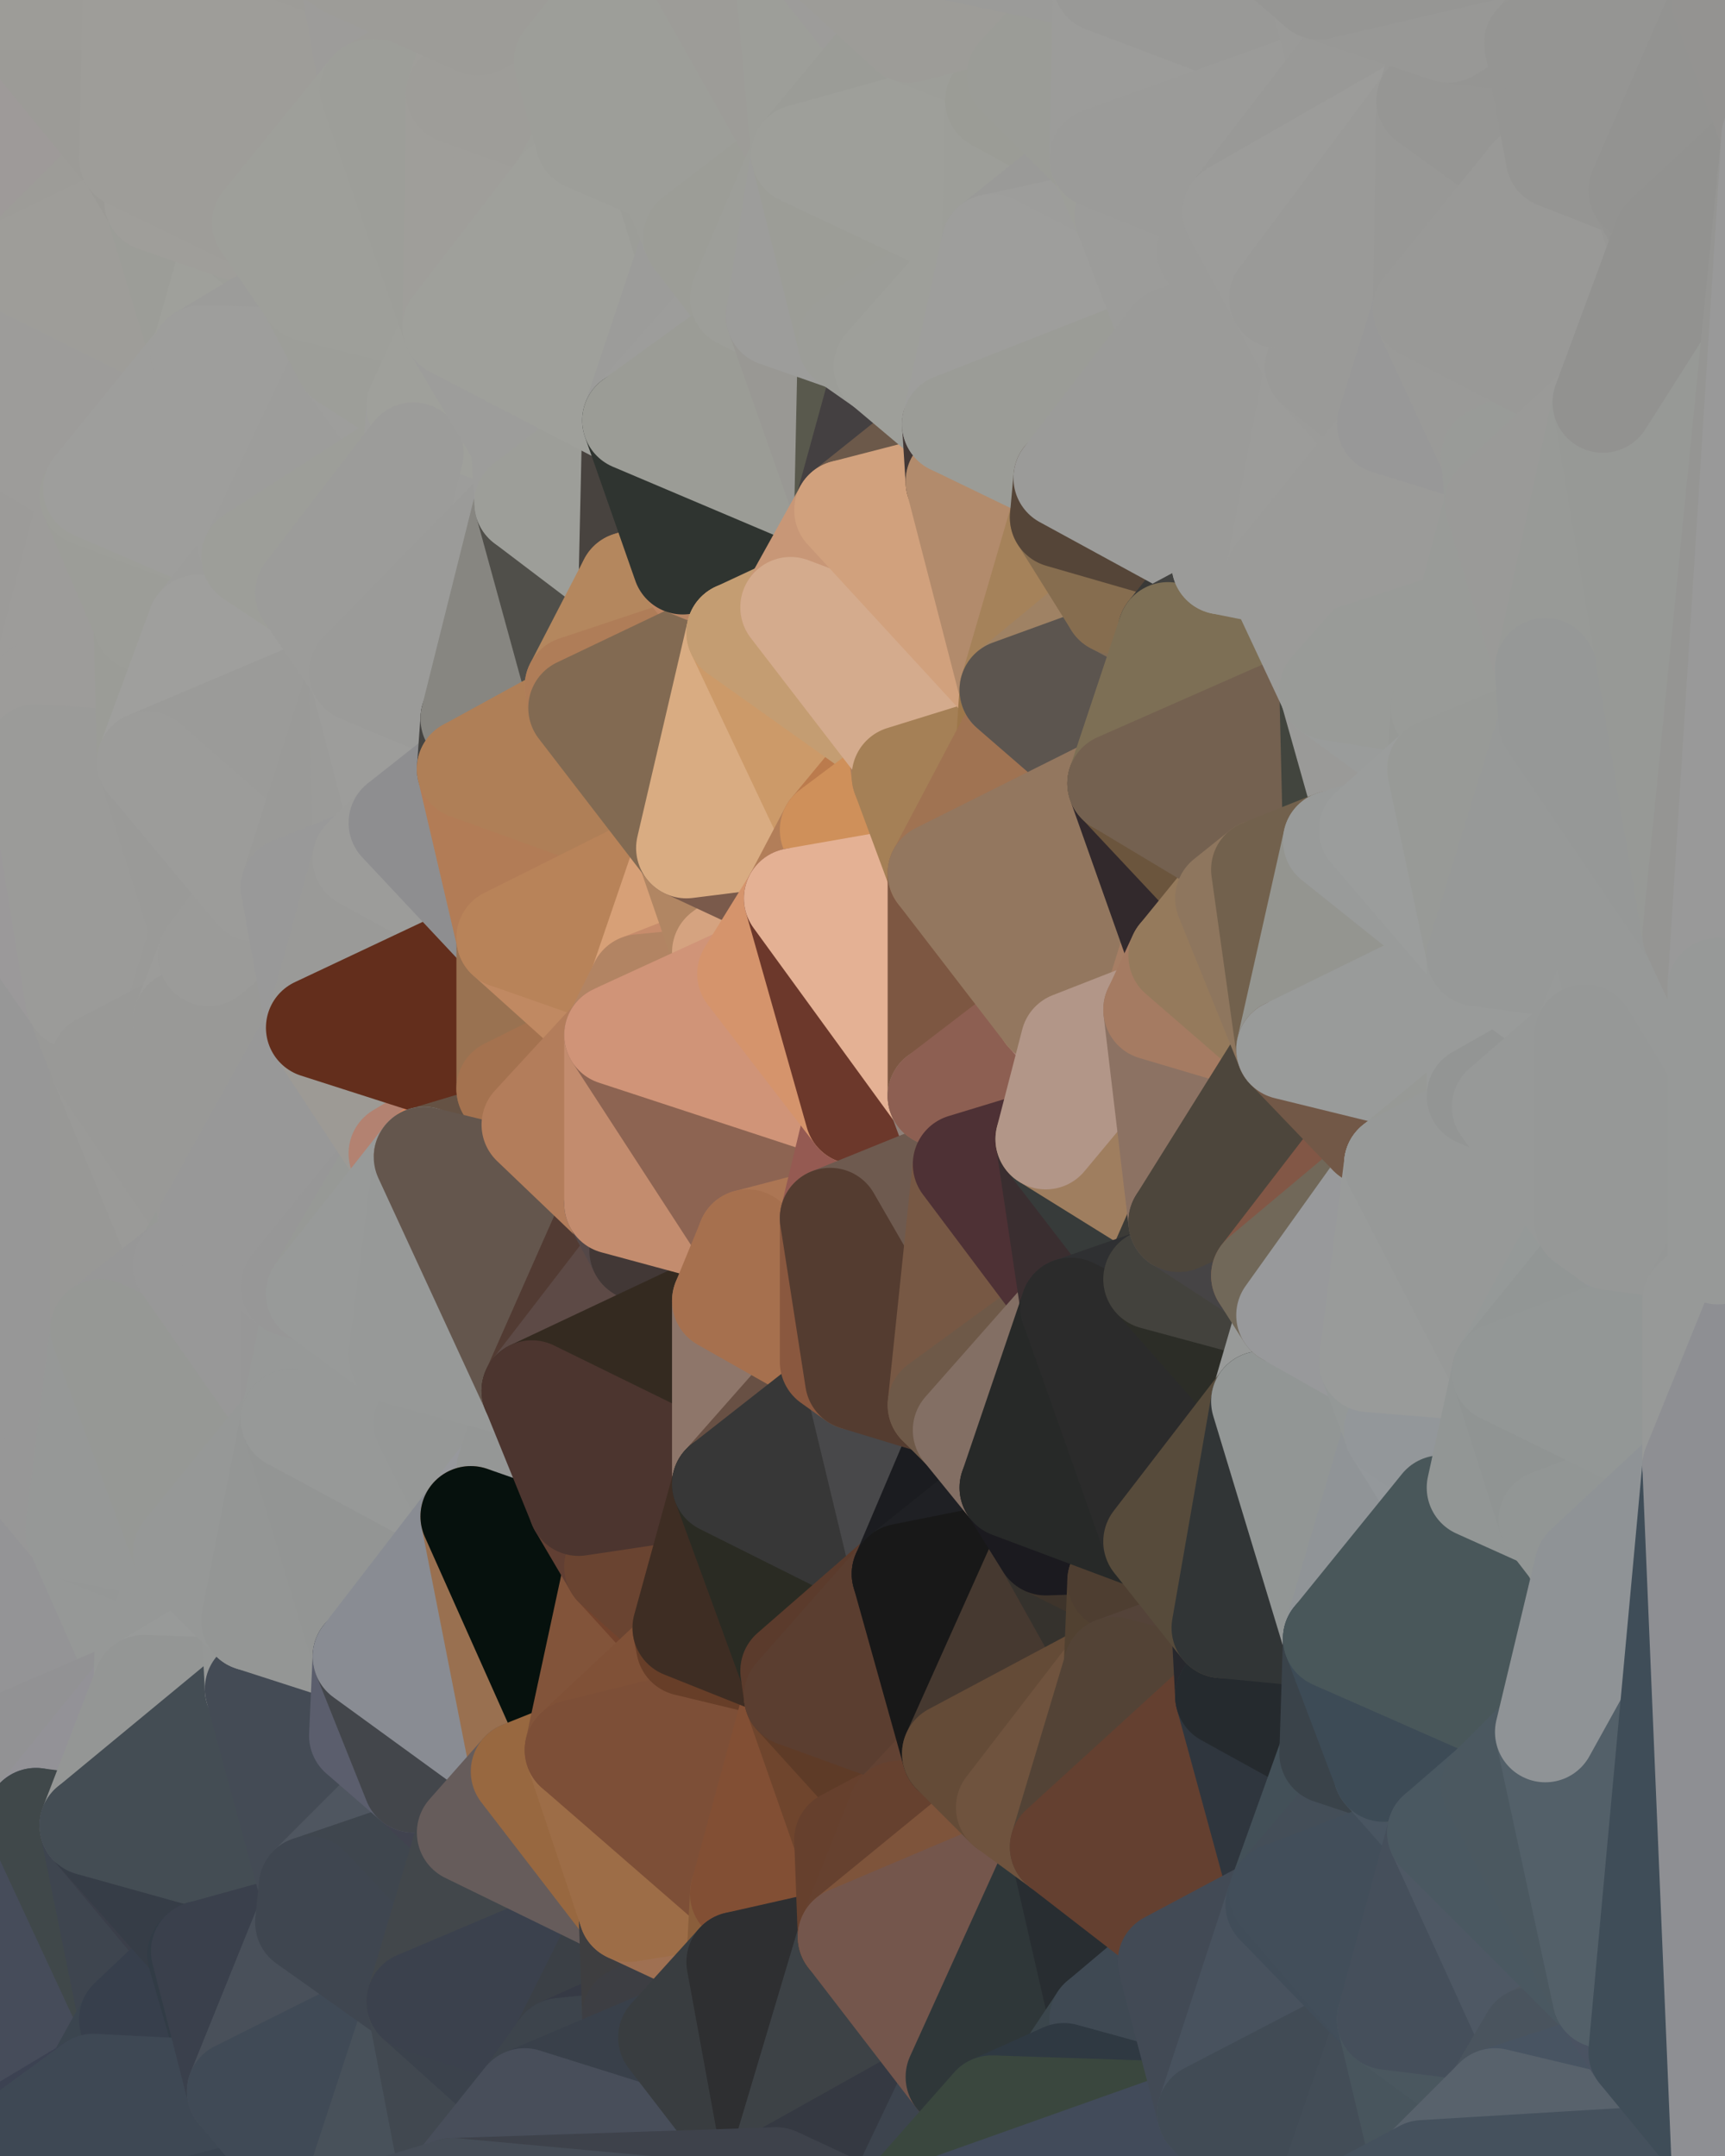 <?xml version="1.0" standalone="yes"?>
<svg width="480" height="600" xmlns="http://www.w3.org/2000/svg" version="1.1" ><polygon points="-34,148 -34,518 -18,222" fill="rgba(150, 151, 146, 1)" stroke="rgba(150, 151, 146, 1)" stroke-width="28" stroke-linejoin="round"/>
		<polygon points="-34,518 -18,444 -18,222" fill="rgba(149, 149, 151, 1)" stroke="rgba(149, 149, 151, 1)" stroke-width="28" stroke-linejoin="round"/>
		<polygon points="-19,204 -34,148 -18,222" fill="rgba(156, 155, 151, 1)" stroke="rgba(156, 155, 151, 1)" stroke-width="28" stroke-linejoin="round"/>
		<polygon points="-34,518 -19,500 -18,444" fill="rgba(145, 145, 147, 1)" stroke="rgba(145, 145, 147, 1)" stroke-width="28" stroke-linejoin="round"/>
		<polygon points="-4,118 -34,148 -3,130" fill="rgba(156, 155, 153, 1)" stroke="rgba(156, 155, 153, 1)" stroke-width="28" stroke-linejoin="round"/>
		<polygon points="-3,574 -34,518 0,599" fill="rgba(63, 69, 81, 1)" stroke="rgba(63, 69, 81, 1)" stroke-width="28" stroke-linejoin="round"/>
		<polygon points="-18,444 -19,500 -4,488" fill="rgba(146, 146, 148, 1)" stroke="rgba(146, 146, 148, 1)" stroke-width="28" stroke-linejoin="round"/>
		<polygon points="-34,148 -4,118 6,74" fill="rgba(156, 155, 153, 1)" stroke="rgba(156, 155, 153, 1)" stroke-width="28" stroke-linejoin="round"/>
		<polygon points="0,0 -34,148 6,74" fill="rgba(158, 154, 153, 1)" stroke="rgba(158, 154, 153, 1)" stroke-width="28" stroke-linejoin="round"/>
		<polygon points="-3,574 0,599 6,592" fill="rgba(60, 66, 80, 1)" stroke="rgba(60, 66, 80, 1)" stroke-width="28" stroke-linejoin="round"/>
		<polygon points="-4,488 -19,500 10,506" fill="rgba(146, 146, 148, 1)" stroke="rgba(146, 146, 148, 1)" stroke-width="28" stroke-linejoin="round"/>
		<polygon points="-19,204 -18,222 10,210" fill="rgba(156, 155, 151, 1)" stroke="rgba(156, 155, 151, 1)" stroke-width="28" stroke-linejoin="round"/>
		<polygon points="-19,204 10,210 11,192" fill="rgba(156, 155, 151, 1)" stroke="rgba(156, 155, 151, 1)" stroke-width="28" stroke-linejoin="round"/>
		<polygon points="-34,148 -19,204 11,192" fill="rgba(154, 153, 151, 1)" stroke="rgba(154, 153, 151, 1)" stroke-width="28" stroke-linejoin="round"/>
		<polygon points="-19,500 -34,518 10,506" fill="rgba(144, 144, 152, 1)" stroke="rgba(144, 144, 152, 1)" stroke-width="28" stroke-linejoin="round"/>
		<polygon points="11,414 -18,444 21,426" fill="rgba(151, 151, 153, 1)" stroke="rgba(151, 151, 153, 1)" stroke-width="28" stroke-linejoin="round"/>
		<polygon points="-3,574 6,592 26,580" fill="rgba(59, 65, 79, 1)" stroke="rgba(59, 65, 79, 1)" stroke-width="28" stroke-linejoin="round"/>
		<polygon points="-3,130 25,138 26,136" fill="rgba(155, 154, 150, 1)" stroke="rgba(155, 154, 150, 1)" stroke-width="28" stroke-linejoin="round"/>
		<polygon points="21,278 28,370 28,296" fill="rgba(152, 152, 152, 1)" stroke="rgba(152, 152, 152, 1)" stroke-width="28" stroke-linejoin="round"/>
		<polygon points="-18,444 11,414 28,370" fill="rgba(149, 149, 151, 1)" stroke="rgba(149, 149, 151, 1)" stroke-width="28" stroke-linejoin="round"/>
		<polygon points="21,278 -18,444 28,370" fill="rgba(152, 152, 154, 1)" stroke="rgba(152, 152, 154, 1)" stroke-width="28" stroke-linejoin="round"/>
		<polygon points="-4,118 -3,130 26,136" fill="rgba(156, 155, 153, 1)" stroke="rgba(156, 155, 153, 1)" stroke-width="28" stroke-linejoin="round"/>
		<polygon points="-3,130 11,192 25,138" fill="rgba(157, 155, 156, 1)" stroke="rgba(157, 155, 156, 1)" stroke-width="28" stroke-linejoin="round"/>
		<polygon points="-18,222 -18,444 21,278" fill="rgba(151, 151, 151, 1)" stroke="rgba(151, 151, 151, 1)" stroke-width="28" stroke-linejoin="round"/>
		<polygon points="-3,130 -34,148 11,192" fill="rgba(156, 155, 153, 1)" stroke="rgba(156, 155, 153, 1)" stroke-width="28" stroke-linejoin="round"/>
		<polygon points="-34,518 -3,574 10,506" fill="rgba(72, 79, 89, 1)" stroke="rgba(72, 79, 89, 1)" stroke-width="28" stroke-linejoin="round"/>
		<polygon points="0,0 6,74 36,44" fill="rgba(158, 154, 153, 1)" stroke="rgba(158, 154, 153, 1)" stroke-width="28" stroke-linejoin="round"/>
		<polygon points="-3,574 26,580 36,562" fill="rgba(68, 72, 83, 1)" stroke="rgba(68, 72, 83, 1)" stroke-width="28" stroke-linejoin="round"/>
		<polygon points="-18,444 -4,488 40,469" fill="rgba(148, 148, 150, 1)" stroke="rgba(148, 148, 150, 1)" stroke-width="28" stroke-linejoin="round"/>
		<polygon points="21,426 -18,444 40,469" fill="rgba(148, 148, 150, 1)" stroke="rgba(148, 148, 150, 1)" stroke-width="28" stroke-linejoin="round"/>
		<polygon points="25,138 11,192 40,173" fill="rgba(157, 156, 154, 1)" stroke="rgba(157, 156, 154, 1)" stroke-width="28" stroke-linejoin="round"/>
		<polygon points="36,44 6,74 43,56" fill="rgba(157, 156, 152, 1)" stroke="rgba(157, 156, 152, 1)" stroke-width="28" stroke-linejoin="round"/>
		<polygon points="11,192 10,210 41,212" fill="rgba(153, 153, 153, 1)" stroke="rgba(153, 153, 153, 1)" stroke-width="28" stroke-linejoin="round"/>
		<polygon points="21,426 40,469 41,434" fill="rgba(150, 152, 151, 1)" stroke="rgba(150, 152, 151, 1)" stroke-width="28" stroke-linejoin="round"/>
		<polygon points="-4,488 10,506 40,469" fill="rgba(146, 146, 148, 1)" stroke="rgba(146, 146, 148, 1)" stroke-width="28" stroke-linejoin="round"/>
		<polygon points="10,506 25,508 40,469" fill="rgba(147, 146, 151, 1)" stroke="rgba(147, 146, 151, 1)" stroke-width="28" stroke-linejoin="round"/>
		<polygon points="0,0 36,44 37,0" fill="rgba(156, 155, 151, 1)" stroke="rgba(156, 155, 151, 1)" stroke-width="28" stroke-linejoin="round"/>
		<polygon points="10,506 -3,574 36,562" fill="rgba(70, 76, 90, 1)" stroke="rgba(70, 76, 90, 1)" stroke-width="28" stroke-linejoin="round"/>
		<polygon points="25,508 10,506 36,562" fill="rgba(64, 72, 74, 1)" stroke="rgba(64, 72, 74, 1)" stroke-width="28" stroke-linejoin="round"/>
		<polygon points="10,210 -18,222 21,278" fill="rgba(155, 153, 154, 1)" stroke="rgba(155, 153, 154, 1)" stroke-width="28" stroke-linejoin="round"/>
		<polygon points="21,278 28,296 51,284" fill="rgba(153, 153, 151, 1)" stroke="rgba(153, 153, 151, 1)" stroke-width="28" stroke-linejoin="round"/>
		<polygon points="40,173 11,192 41,212" fill="rgba(157, 156, 154, 1)" stroke="rgba(157, 156, 154, 1)" stroke-width="28" stroke-linejoin="round"/>
		<polygon points="6,74 -4,118 56,99" fill="rgba(157, 156, 154, 1)" stroke="rgba(157, 156, 154, 1)" stroke-width="28" stroke-linejoin="round"/>
		<polygon points="-4,118 26,136 56,99" fill="rgba(157, 156, 154, 1)" stroke="rgba(157, 156, 154, 1)" stroke-width="28" stroke-linejoin="round"/>
		<polygon points="25,508 36,562 55,544" fill="rgba(62, 69, 79, 1)" stroke="rgba(62, 69, 79, 1)" stroke-width="28" stroke-linejoin="round"/>
		<polygon points="28,296 28,370 51,352" fill="rgba(152, 152, 150, 1)" stroke="rgba(152, 152, 150, 1)" stroke-width="28" stroke-linejoin="round"/>
		<polygon points="41,212 21,278 58,266" fill="rgba(153, 153, 151, 1)" stroke="rgba(153, 153, 151, 1)" stroke-width="28" stroke-linejoin="round"/>
		<polygon points="21,278 51,284 58,266" fill="rgba(154, 154, 152, 1)" stroke="rgba(154, 154, 152, 1)" stroke-width="28" stroke-linejoin="round"/>
		<polygon points="28,296 51,352 58,340" fill="rgba(154, 154, 152, 1)" stroke="rgba(154, 154, 152, 1)" stroke-width="28" stroke-linejoin="round"/>
		<polygon points="43,56 6,74 56,99" fill="rgba(158, 157, 153, 1)" stroke="rgba(158, 157, 153, 1)" stroke-width="28" stroke-linejoin="round"/>
		<polygon points="25,508 55,544 56,543" fill="rgba(59, 63, 74, 1)" stroke="rgba(59, 63, 74, 1)" stroke-width="28" stroke-linejoin="round"/>
		<polygon points="10,210 21,278 41,212" fill="rgba(155, 155, 153, 1)" stroke="rgba(155, 155, 153, 1)" stroke-width="28" stroke-linejoin="round"/>
		<polygon points="36,562 26,580 66,582" fill="rgba(59, 69, 79, 1)" stroke="rgba(59, 69, 79, 1)" stroke-width="28" stroke-linejoin="round"/>
		<polygon points="40,173 41,212 55,174" fill="rgba(155, 156, 151, 1)" stroke="rgba(155, 156, 151, 1)" stroke-width="28" stroke-linejoin="round"/>
		<polygon points="41,434 40,469 51,432" fill="rgba(150, 152, 151, 1)" stroke="rgba(150, 152, 151, 1)" stroke-width="28" stroke-linejoin="round"/>
		<polygon points="21,426 41,434 51,432" fill="rgba(149, 151, 150, 1)" stroke="rgba(149, 151, 150, 1)" stroke-width="28" stroke-linejoin="round"/>
		<polygon points="51,432 40,469 70,451" fill="rgba(150, 152, 151, 1)" stroke="rgba(150, 152, 151, 1)" stroke-width="28" stroke-linejoin="round"/>
		<polygon points="40,173 55,174 70,155" fill="rgba(157, 158, 153, 1)" stroke="rgba(157, 158, 153, 1)" stroke-width="28" stroke-linejoin="round"/>
		<polygon points="25,138 40,173 70,155" fill="rgba(156, 157, 152, 1)" stroke="rgba(156, 157, 152, 1)" stroke-width="28" stroke-linejoin="round"/>
		<polygon points="43,56 56,99 66,64" fill="rgba(156, 157, 152, 1)" stroke="rgba(156, 157, 152, 1)" stroke-width="28" stroke-linejoin="round"/>
		<polygon points="41,212 58,266 71,248" fill="rgba(154, 154, 152, 1)" stroke="rgba(154, 154, 152, 1)" stroke-width="28" stroke-linejoin="round"/>
		<polygon points="26,136 25,138 70,155" fill="rgba(157, 158, 153, 1)" stroke="rgba(157, 158, 153, 1)" stroke-width="28" stroke-linejoin="round"/>
		<polygon points="0,0 37,0 67,-29" fill="rgba(157, 156, 152, 1)" stroke="rgba(157, 156, 152, 1)" stroke-width="28" stroke-linejoin="round"/>
		<polygon points="11,414 21,426 28,370" fill="rgba(151, 151, 151, 1)" stroke="rgba(151, 151, 151, 1)" stroke-width="28" stroke-linejoin="round"/>
		<polygon points="70,451 40,469 71,470" fill="rgba(152, 154, 153, 1)" stroke="rgba(152, 154, 153, 1)" stroke-width="28" stroke-linejoin="round"/>
		<polygon points="55,544 36,562 66,582" fill="rgba(55, 63, 76, 1)" stroke="rgba(55, 63, 76, 1)" stroke-width="28" stroke-linejoin="round"/>
		<polygon points="51,284 28,296 58,340" fill="rgba(153, 153, 151, 1)" stroke="rgba(153, 153, 151, 1)" stroke-width="28" stroke-linejoin="round"/>
		<polygon points="28,370 21,426 51,432" fill="rgba(150, 152, 151, 1)" stroke="rgba(150, 152, 151, 1)" stroke-width="28" stroke-linejoin="round"/>
		<polygon points="58,340 51,352 81,358" fill="rgba(151, 153, 150, 1)" stroke="rgba(151, 153, 150, 1)" stroke-width="28" stroke-linejoin="round"/>
		<polygon points="51,352 28,370 81,395" fill="rgba(151, 151, 151, 1)" stroke="rgba(151, 151, 151, 1)" stroke-width="28" stroke-linejoin="round"/>
		<polygon points="28,370 51,432 81,395" fill="rgba(150, 152, 149, 1)" stroke="rgba(150, 152, 149, 1)" stroke-width="28" stroke-linejoin="round"/>
		<polygon points="56,99 26,136 70,155" fill="rgba(158, 158, 156, 1)" stroke="rgba(158, 158, 156, 1)" stroke-width="28" stroke-linejoin="round"/>
		<polygon points="56,543 85,535 86,525" fill="rgba(61, 68, 78, 1)" stroke="rgba(61, 68, 78, 1)" stroke-width="28" stroke-linejoin="round"/>
		<polygon points="66,64 56,99 86,81" fill="rgba(159, 160, 155, 1)" stroke="rgba(159, 160, 155, 1)" stroke-width="28" stroke-linejoin="round"/>
		<polygon points="73,62 66,64 86,81" fill="rgba(157, 158, 153, 1)" stroke="rgba(157, 158, 153, 1)" stroke-width="28" stroke-linejoin="round"/>
		<polygon points="70,155 55,174 85,165" fill="rgba(157, 157, 155, 1)" stroke="rgba(157, 157, 155, 1)" stroke-width="28" stroke-linejoin="round"/>
		<polygon points="40,469 25,508 71,470" fill="rgba(148, 150, 149, 1)" stroke="rgba(148, 150, 149, 1)" stroke-width="28" stroke-linejoin="round"/>
		<polygon points="58,266 51,284 88,286" fill="rgba(156, 156, 154, 1)" stroke="rgba(156, 156, 154, 1)" stroke-width="28" stroke-linejoin="round"/>
		<polygon points="25,508 56,543 86,525" fill="rgba(54, 61, 71, 1)" stroke="rgba(54, 61, 71, 1)" stroke-width="28" stroke-linejoin="round"/>
		<polygon points="71,470 25,508 86,525" fill="rgba(68, 77, 84, 1)" stroke="rgba(68, 77, 84, 1)" stroke-width="28" stroke-linejoin="round"/>
		<polygon points="51,352 81,395 81,358" fill="rgba(152, 152, 152, 1)" stroke="rgba(152, 152, 152, 1)" stroke-width="28" stroke-linejoin="round"/>
		<polygon points="36,44 43,56 73,62" fill="rgba(155, 154, 150, 1)" stroke="rgba(155, 154, 150, 1)" stroke-width="28" stroke-linejoin="round"/>
		<polygon points="43,56 66,64 73,62" fill="rgba(159, 158, 154, 1)" stroke="rgba(159, 158, 154, 1)" stroke-width="28" stroke-linejoin="round"/>
		<polygon points="56,543 55,544 66,582" fill="rgba(50, 60, 70, 1)" stroke="rgba(50, 60, 70, 1)" stroke-width="28" stroke-linejoin="round"/>
		<polygon points="6,592 0,599 26,580" fill="rgba(60, 66, 82, 1)" stroke="rgba(60, 66, 82, 1)" stroke-width="28" stroke-linejoin="round"/>
		<polygon points="86,81 56,99 96,100" fill="rgba(156, 156, 154, 1)" stroke="rgba(156, 156, 154, 1)" stroke-width="28" stroke-linejoin="round"/>
		<polygon points="67,-29 37,0 97,-9" fill="rgba(157, 156, 152, 1)" stroke="rgba(157, 156, 152, 1)" stroke-width="28" stroke-linejoin="round"/>
		<polygon points="66,582 0,599 96,618" fill="rgba(58, 68, 80, 1)" stroke="rgba(58, 68, 80, 1)" stroke-width="28" stroke-linejoin="round"/>
		<polygon points="81,358 81,395 88,360" fill="rgba(151, 151, 151, 1)" stroke="rgba(151, 151, 151, 1)" stroke-width="28" stroke-linejoin="round"/>
		<polygon points="51,284 58,340 88,286" fill="rgba(153, 153, 151, 1)" stroke="rgba(153, 153, 151, 1)" stroke-width="28" stroke-linejoin="round"/>
		<polygon points="81,247 58,266 88,286" fill="rgba(153, 153, 151, 1)" stroke="rgba(153, 153, 151, 1)" stroke-width="28" stroke-linejoin="round"/>
		<polygon points="71,248 58,266 81,247" fill="rgba(155, 155, 153, 1)" stroke="rgba(155, 155, 153, 1)" stroke-width="28" stroke-linejoin="round"/>
		<polygon points="26,580 0,599 66,582" fill="rgba(62, 72, 84, 1)" stroke="rgba(62, 72, 84, 1)" stroke-width="28" stroke-linejoin="round"/>
		<polygon points="85,165 55,174 100,187" fill="rgba(157, 157, 155, 1)" stroke="rgba(157, 157, 155, 1)" stroke-width="28" stroke-linejoin="round"/>
		<polygon points="70,451 71,470 101,461" fill="rgba(149, 151, 150, 1)" stroke="rgba(149, 151, 150, 1)" stroke-width="28" stroke-linejoin="round"/>
		<polygon points="56,543 66,582 85,535" fill="rgba(58, 64, 76, 1)" stroke="rgba(58, 64, 76, 1)" stroke-width="28" stroke-linejoin="round"/>
		<polygon points="97,-9 37,0 103,25" fill="rgba(157, 156, 152, 1)" stroke="rgba(157, 156, 152, 1)" stroke-width="28" stroke-linejoin="round"/>
		<polygon points="37,0 36,44 103,25" fill="rgba(158, 157, 153, 1)" stroke="rgba(158, 157, 153, 1)" stroke-width="28" stroke-linejoin="round"/>
		<polygon points="36,44 73,62 103,25" fill="rgba(158, 157, 153, 1)" stroke="rgba(158, 157, 153, 1)" stroke-width="28" stroke-linejoin="round"/>
		<polygon points="71,470 100,483 101,461" fill="rgba(146, 148, 147, 1)" stroke="rgba(146, 148, 147, 1)" stroke-width="28" stroke-linejoin="round"/>
		<polygon points="71,470 86,525 100,483" fill="rgba(68, 75, 85, 1)" stroke="rgba(68, 75, 85, 1)" stroke-width="28" stroke-linejoin="round"/>
		<polygon points="55,174 41,212 100,187" fill="rgba(159, 159, 157, 1)" stroke="rgba(159, 159, 157, 1)" stroke-width="28" stroke-linejoin="round"/>
		<polygon points="41,212 81,247 100,187" fill="rgba(155, 155, 153, 1)" stroke="rgba(155, 155, 153, 1)" stroke-width="28" stroke-linejoin="round"/>
		<polygon points="56,99 70,155 96,100" fill="rgba(158, 158, 156, 1)" stroke="rgba(158, 158, 156, 1)" stroke-width="28" stroke-linejoin="round"/>
		<polygon points="41,212 71,248 81,247" fill="rgba(156, 156, 154, 1)" stroke="rgba(156, 156, 154, 1)" stroke-width="28" stroke-linejoin="round"/>
		<polygon points="51,432 70,451 81,395" fill="rgba(150, 152, 151, 1)" stroke="rgba(150, 152, 151, 1)" stroke-width="28" stroke-linejoin="round"/>
		<polygon points="58,340 81,358 111,321" fill="rgba(152, 152, 152, 1)" stroke="rgba(152, 152, 152, 1)" stroke-width="28" stroke-linejoin="round"/>
		<polygon points="88,286 58,340 111,321" fill="rgba(152, 152, 152, 1)" stroke="rgba(152, 152, 152, 1)" stroke-width="28" stroke-linejoin="round"/>
		<polygon points="88,360 81,395 111,377" fill="rgba(151, 153, 152, 1)" stroke="rgba(151, 153, 152, 1)" stroke-width="28" stroke-linejoin="round"/>
		<polygon points="100,187 81,247 101,239" fill="rgba(154, 154, 152, 1)" stroke="rgba(154, 154, 152, 1)" stroke-width="28" stroke-linejoin="round"/>
		<polygon points="96,100 70,155 115,126" fill="rgba(157, 157, 155, 1)" stroke="rgba(157, 157, 155, 1)" stroke-width="28" stroke-linejoin="round"/>
		<polygon points="81,358 88,360 111,321" fill="rgba(151, 151, 151, 1)" stroke="rgba(151, 151, 151, 1)" stroke-width="28" stroke-linejoin="round"/>
		<polygon points="100,187 101,239 111,229" fill="rgba(155, 155, 153, 1)" stroke="rgba(155, 155, 153, 1)" stroke-width="28" stroke-linejoin="round"/>
		<polygon points="96,100 115,126 116,113" fill="rgba(158, 158, 156, 1)" stroke="rgba(158, 158, 156, 1)" stroke-width="28" stroke-linejoin="round"/>
		<polygon points="85,535 66,582 116,557" fill="rgba(73, 80, 90, 1)" stroke="rgba(73, 80, 90, 1)" stroke-width="28" stroke-linejoin="round"/>
		<polygon points="100,483 86,525 115,496" fill="rgba(68, 75, 85, 1)" stroke="rgba(68, 75, 85, 1)" stroke-width="28" stroke-linejoin="round"/>
		<polygon points="111,377 81,395 118,396" fill="rgba(151, 153, 152, 1)" stroke="rgba(151, 153, 152, 1)" stroke-width="28" stroke-linejoin="round"/>
		<polygon points="70,155 85,165 115,126" fill="rgba(157, 158, 153, 1)" stroke="rgba(157, 158, 153, 1)" stroke-width="28" stroke-linejoin="round"/>
		<polygon points="81,247 88,286 101,239" fill="rgba(153, 153, 153, 1)" stroke="rgba(153, 153, 153, 1)" stroke-width="28" stroke-linejoin="round"/>
		<polygon points="86,81 96,100 126,91" fill="rgba(157, 158, 153, 1)" stroke="rgba(157, 158, 153, 1)" stroke-width="28" stroke-linejoin="round"/>
		<polygon points="96,100 116,113 126,91" fill="rgba(157, 158, 153, 1)" stroke="rgba(157, 158, 153, 1)" stroke-width="28" stroke-linejoin="round"/>
		<polygon points="81,395 70,451 101,461" fill="rgba(148, 150, 149, 1)" stroke="rgba(148, 150, 149, 1)" stroke-width="28" stroke-linejoin="round"/>
		<polygon points="100,187 130,214 131,200" fill="rgba(158, 158, 156, 1)" stroke="rgba(158, 158, 156, 1)" stroke-width="28" stroke-linejoin="round"/>
		<polygon points="81,395 101,461 131,422" fill="rgba(147, 149, 148, 1)" stroke="rgba(147, 149, 148, 1)" stroke-width="28" stroke-linejoin="round"/>
		<polygon points="118,396 81,395 131,422" fill="rgba(151, 153, 152, 1)" stroke="rgba(151, 153, 152, 1)" stroke-width="28" stroke-linejoin="round"/>
		<polygon points="115,496 86,525 130,510" fill="rgba(79, 86, 96, 1)" stroke="rgba(79, 86, 96, 1)" stroke-width="28" stroke-linejoin="round"/>
		<polygon points="100,187 111,229 130,214" fill="rgba(157, 157, 155, 1)" stroke="rgba(157, 157, 155, 1)" stroke-width="28" stroke-linejoin="round"/>
		<polygon points="66,582 96,618 116,557" fill="rgba(64, 74, 86, 1)" stroke="rgba(64, 74, 86, 1)" stroke-width="28" stroke-linejoin="round"/>
		<polygon points="97,-9 103,25 133,7" fill="rgba(157, 156, 154, 1)" stroke="rgba(157, 156, 154, 1)" stroke-width="28" stroke-linejoin="round"/>
		<polygon points="103,25 127,26 133,7" fill="rgba(157, 156, 152, 1)" stroke="rgba(157, 156, 152, 1)" stroke-width="28" stroke-linejoin="round"/>
		<polygon points="86,525 116,557 130,510" fill="rgba(63, 70, 78, 1)" stroke="rgba(63, 70, 78, 1)" stroke-width="28" stroke-linejoin="round"/>
		<polygon points="116,557 96,618 126,609" fill="rgba(72, 81, 90, 1)" stroke="rgba(72, 81, 90, 1)" stroke-width="28" stroke-linejoin="round"/>
		<polygon points="111,321 88,360 118,322" fill="rgba(151, 153, 150, 1)" stroke="rgba(151, 153, 150, 1)" stroke-width="28" stroke-linejoin="round"/>
		<polygon points="86,525 85,535 116,557" fill="rgba(63, 70, 80, 1)" stroke="rgba(63, 70, 80, 1)" stroke-width="28" stroke-linejoin="round"/>
		<polygon points="73,62 86,81 103,25" fill="rgba(158, 159, 154, 1)" stroke="rgba(158, 159, 154, 1)" stroke-width="28" stroke-linejoin="round"/>
		<polygon points="118,396 131,422 141,409" fill="rgba(150, 152, 151, 1)" stroke="rgba(150, 152, 151, 1)" stroke-width="28" stroke-linejoin="round"/>
		<polygon points="88,286 111,321 141,303" fill="rgba(157, 154, 149, 1)" stroke="rgba(157, 154, 149, 1)" stroke-width="28" stroke-linejoin="round"/>
		<polygon points="111,321 118,322 141,303" fill="rgba(179, 130, 113, 1)" stroke="rgba(179, 130, 113, 1)" stroke-width="28" stroke-linejoin="round"/>
		<polygon points="101,239 88,286 141,261" fill="rgba(154, 154, 152, 1)" stroke="rgba(154, 154, 152, 1)" stroke-width="28" stroke-linejoin="round"/>
		<polygon points="111,229 101,239 141,261" fill="rgba(156, 156, 154, 1)" stroke="rgba(156, 156, 154, 1)" stroke-width="28" stroke-linejoin="round"/>
		<polygon points="88,360 111,377 118,322" fill="rgba(152, 154, 153, 1)" stroke="rgba(152, 154, 153, 1)" stroke-width="28" stroke-linejoin="round"/>
		<polygon points="115,496 130,510 145,493" fill="rgba(65, 67, 79, 1)" stroke="rgba(65, 67, 79, 1)" stroke-width="28" stroke-linejoin="round"/>
		<polygon points="116,113 115,126 145,123" fill="rgba(158, 158, 156, 1)" stroke="rgba(158, 158, 156, 1)" stroke-width="28" stroke-linejoin="round"/>
		<polygon points="101,461 100,483 115,496" fill="rgba(91, 94, 109, 1)" stroke="rgba(91, 94, 109, 1)" stroke-width="28" stroke-linejoin="round"/>
		<polygon points="145,123 115,126 146,140" fill="rgba(157, 157, 155, 1)" stroke="rgba(157, 157, 155, 1)" stroke-width="28" stroke-linejoin="round"/>
		<polygon points="116,557 126,609 146,584" fill="rgba(65, 72, 80, 1)" stroke="rgba(65, 72, 80, 1)" stroke-width="28" stroke-linejoin="round"/>
		<polygon points="103,25 86,81 126,91" fill="rgba(158, 159, 154, 1)" stroke="rgba(158, 159, 154, 1)" stroke-width="28" stroke-linejoin="round"/>
		<polygon points="141,303 118,322 148,313" fill="rgba(206, 132, 97, 1)" stroke="rgba(206, 132, 97, 1)" stroke-width="28" stroke-linejoin="round"/>
		<polygon points="111,377 118,396 148,387" fill="rgba(151, 153, 152, 1)" stroke="rgba(151, 153, 152, 1)" stroke-width="28" stroke-linejoin="round"/>
		<polygon points="118,396 141,409 148,387" fill="rgba(150, 152, 151, 1)" stroke="rgba(150, 152, 151, 1)" stroke-width="28" stroke-linejoin="round"/>
		<polygon points="115,126 100,187 146,140" fill="rgba(157, 157, 155, 1)" stroke="rgba(157, 157, 155, 1)" stroke-width="28" stroke-linejoin="round"/>
		<polygon points="101,461 115,496 145,493" fill="rgba(67, 70, 75, 1)" stroke="rgba(67, 70, 75, 1)" stroke-width="28" stroke-linejoin="round"/>
		<polygon points="126,91 116,113 145,123" fill="rgba(159, 160, 155, 1)" stroke="rgba(159, 160, 155, 1)" stroke-width="28" stroke-linejoin="round"/>
		<polygon points="141,261 88,286 141,303" fill="rgba(99, 46, 28, 1)" stroke="rgba(99, 46, 28, 1)" stroke-width="28" stroke-linejoin="round"/>
		<polygon points="103,25 126,91 127,26" fill="rgba(157, 158, 153, 1)" stroke="rgba(157, 158, 153, 1)" stroke-width="28" stroke-linejoin="round"/>
		<polygon points="85,165 100,187 115,126" fill="rgba(156, 156, 154, 1)" stroke="rgba(156, 156, 154, 1)" stroke-width="28" stroke-linejoin="round"/>
		<polygon points="116,557 146,584 156,570" fill="rgba(59, 66, 76, 1)" stroke="rgba(59, 66, 76, 1)" stroke-width="28" stroke-linejoin="round"/>
		<polygon points="127,26 126,91 156,52" fill="rgba(159, 158, 154, 1)" stroke="rgba(159, 158, 154, 1)" stroke-width="28" stroke-linejoin="round"/>
		<polygon points="133,7 127,26 157,17" fill="rgba(159, 158, 154, 1)" stroke="rgba(159, 158, 154, 1)" stroke-width="28" stroke-linejoin="round"/>
		<polygon points="100,187 131,200 146,140" fill="rgba(155, 155, 153, 1)" stroke="rgba(155, 155, 153, 1)" stroke-width="28" stroke-linejoin="round"/>
		<polygon points="130,214 111,229 141,261" fill="rgba(142, 142, 144, 1)" stroke="rgba(142, 142, 144, 1)" stroke-width="28" stroke-linejoin="round"/>
		<polygon points="141,409 131,422 161,419" fill="rgba(151, 152, 156, 1)" stroke="rgba(151, 152, 156, 1)" stroke-width="28" stroke-linejoin="round"/>
		<polygon points="160,191 131,200 161,197" fill="rgba(63, 59, 56, 1)" stroke="rgba(63, 59, 56, 1)" stroke-width="28" stroke-linejoin="round"/>
		<polygon points="127,26 156,52 163,39" fill="rgba(159, 158, 154, 1)" stroke="rgba(159, 158, 154, 1)" stroke-width="28" stroke-linejoin="round"/>
		<polygon points="157,17 127,26 163,39" fill="rgba(158, 157, 153, 1)" stroke="rgba(158, 157, 153, 1)" stroke-width="28" stroke-linejoin="round"/>
		<polygon points="131,200 130,214 161,197" fill="rgba(69, 68, 66, 1)" stroke="rgba(69, 68, 66, 1)" stroke-width="28" stroke-linejoin="round"/>
		<polygon points="146,140 131,200 160,191" fill="rgba(135, 134, 129, 1)" stroke="rgba(135, 134, 129, 1)" stroke-width="28" stroke-linejoin="round"/>
		<polygon points="148,313 118,322 171,335" fill="rgba(101, 82, 68, 1)" stroke="rgba(101, 82, 68, 1)" stroke-width="28" stroke-linejoin="round"/>
		<polygon points="161,419 131,422 171,436" fill="rgba(146, 147, 151, 1)" stroke="rgba(146, 147, 151, 1)" stroke-width="28" stroke-linejoin="round"/>
		<polygon points="141,261 141,303 171,288" fill="rgba(153, 114, 81, 1)" stroke="rgba(153, 114, 81, 1)" stroke-width="28" stroke-linejoin="round"/>
		<polygon points="141,303 148,313 171,288" fill="rgba(164, 114, 79, 1)" stroke="rgba(164, 114, 79, 1)" stroke-width="28" stroke-linejoin="round"/>
		<polygon points="148,387 141,409 161,419" fill="rgba(149, 151, 150, 1)" stroke="rgba(149, 151, 150, 1)" stroke-width="28" stroke-linejoin="round"/>
		<polygon points="118,322 111,377 148,387" fill="rgba(151, 153, 152, 1)" stroke="rgba(151, 153, 152, 1)" stroke-width="28" stroke-linejoin="round"/>
		<polygon points="131,422 101,461 145,493" fill="rgba(137, 140, 147, 1)" stroke="rgba(137, 140, 147, 1)" stroke-width="28" stroke-linejoin="round"/>
		<polygon points="130,510 116,557 175,532" fill="rgba(66, 71, 75, 1)" stroke="rgba(66, 71, 75, 1)" stroke-width="28" stroke-linejoin="round"/>
		<polygon points="146,140 160,191 175,162" fill="rgba(80, 79, 74, 1)" stroke="rgba(80, 79, 74, 1)" stroke-width="28" stroke-linejoin="round"/>
		<polygon points="118,322 148,387 171,335" fill="rgba(100, 86, 77, 1)" stroke="rgba(100, 86, 77, 1)" stroke-width="28" stroke-linejoin="round"/>
		<polygon points="131,422 145,493 160,487" fill="rgba(153, 112, 80, 1)" stroke="rgba(153, 112, 80, 1)" stroke-width="28" stroke-linejoin="round"/>
		<polygon points="116,557 156,570 175,532" fill="rgba(59, 65, 77, 1)" stroke="rgba(59, 65, 77, 1)" stroke-width="28" stroke-linejoin="round"/>
		<polygon points="131,422 160,487 171,436" fill="rgba(6, 17, 13, 1)" stroke="rgba(6, 17, 13, 1)" stroke-width="28" stroke-linejoin="round"/>
		<polygon points="171,335 148,387 178,348" fill="rgba(82, 59, 51, 1)" stroke="rgba(82, 59, 51, 1)" stroke-width="28" stroke-linejoin="round"/>
		<polygon points="141,261 171,288 178,274" fill="rgba(192, 137, 98, 1)" stroke="rgba(192, 137, 98, 1)" stroke-width="28" stroke-linejoin="round"/>
		<polygon points="145,123 146,140 176,117" fill="rgba(157, 157, 155, 1)" stroke="rgba(157, 157, 155, 1)" stroke-width="28" stroke-linejoin="round"/>
		<polygon points="126,91 145,123 176,117" fill="rgba(157, 157, 155, 1)" stroke="rgba(157, 157, 155, 1)" stroke-width="28" stroke-linejoin="round"/>
		<polygon points="175,532 156,570 176,561" fill="rgba(59, 64, 70, 1)" stroke="rgba(59, 64, 70, 1)" stroke-width="28" stroke-linejoin="round"/>
		<polygon points="145,493 130,510 175,532" fill="rgba(102, 92, 91, 1)" stroke="rgba(102, 92, 91, 1)" stroke-width="28" stroke-linejoin="round"/>
		<polygon points="160,487 145,493 175,532" fill="rgba(152, 104, 64, 1)" stroke="rgba(152, 104, 64, 1)" stroke-width="28" stroke-linejoin="round"/>
		<polygon points="163,39 156,52 186,49" fill="rgba(158, 159, 154, 1)" stroke="rgba(158, 159, 154, 1)" stroke-width="28" stroke-linejoin="round"/>
		<polygon points="133,7 157,17 187,-21" fill="rgba(158, 157, 153, 1)" stroke="rgba(158, 157, 153, 1)" stroke-width="28" stroke-linejoin="round"/>
		<polygon points="176,561 156,570 186,567" fill="rgba(54, 58, 69, 1)" stroke="rgba(54, 58, 69, 1)" stroke-width="28" stroke-linejoin="round"/>
		<polygon points="171,436 160,487 191,458" fill="rgba(130, 84, 58, 1)" stroke="rgba(130, 84, 58, 1)" stroke-width="28" stroke-linejoin="round"/>
		<polygon points="190,453 171,436 191,458" fill="rgba(115, 67, 45, 1)" stroke="rgba(115, 67, 45, 1)" stroke-width="28" stroke-linejoin="round"/>
		<polygon points="130,214 141,261 191,236" fill="rgba(178, 124, 86, 1)" stroke="rgba(178, 124, 86, 1)" stroke-width="28" stroke-linejoin="round"/>
		<polygon points="161,197 130,214 191,236" fill="rgba(175, 127, 87, 1)" stroke="rgba(175, 127, 87, 1)" stroke-width="28" stroke-linejoin="round"/>
		<polygon points="146,140 175,162 176,117" fill="rgba(157, 158, 153, 1)" stroke="rgba(157, 158, 153, 1)" stroke-width="28" stroke-linejoin="round"/>
		<polygon points="156,52 176,117 193,66" fill="rgba(158, 159, 154, 1)" stroke="rgba(158, 159, 154, 1)" stroke-width="28" stroke-linejoin="round"/>
		<polygon points="186,49 156,52 193,66" fill="rgba(156, 157, 152, 1)" stroke="rgba(156, 157, 152, 1)" stroke-width="28" stroke-linejoin="round"/>
		<polygon points="141,261 178,274 191,236" fill="rgba(184, 131, 89, 1)" stroke="rgba(184, 131, 89, 1)" stroke-width="28" stroke-linejoin="round"/>
		<polygon points="176,117 175,162 190,157" fill="rgba(72, 67, 63, 1)" stroke="rgba(72, 67, 63, 1)" stroke-width="28" stroke-linejoin="round"/>
		<polygon points="97,-9 133,7 187,-21" fill="rgba(157, 156, 152, 1)" stroke="rgba(157, 156, 152, 1)" stroke-width="28" stroke-linejoin="round"/>
		<polygon points="156,52 126,91 176,117" fill="rgba(159, 160, 155, 1)" stroke="rgba(159, 160, 155, 1)" stroke-width="28" stroke-linejoin="round"/>
		<polygon points="171,288 148,313 171,335" fill="rgba(179, 125, 91, 1)" stroke="rgba(179, 125, 91, 1)" stroke-width="28" stroke-linejoin="round"/>
		<polygon points="191,236 178,274 201,265" fill="rgba(215, 160, 119, 1)" stroke="rgba(215, 160, 119, 1)" stroke-width="28" stroke-linejoin="round"/>
		<polygon points="161,419 171,436 201,413" fill="rgba(97, 63, 51, 1)" stroke="rgba(97, 63, 51, 1)" stroke-width="28" stroke-linejoin="round"/>
		<polygon points="156,570 146,584 186,567" fill="rgba(61, 68, 76, 1)" stroke="rgba(61, 68, 76, 1)" stroke-width="28" stroke-linejoin="round"/>
		<polygon points="190,157 175,162 205,176" fill="rgba(171, 122, 81, 1)" stroke="rgba(171, 122, 81, 1)" stroke-width="28" stroke-linejoin="round"/>
		<polygon points="175,532 176,561 205,546" fill="rgba(62, 62, 64, 1)" stroke="rgba(62, 62, 64, 1)" stroke-width="28" stroke-linejoin="round"/>
		<polygon points="176,561 186,567 205,546" fill="rgba(61, 62, 67, 1)" stroke="rgba(61, 62, 67, 1)" stroke-width="28" stroke-linejoin="round"/>
		<polygon points="178,348 148,387 201,362" fill="rgba(93, 74, 70, 1)" stroke="rgba(93, 74, 70, 1)" stroke-width="28" stroke-linejoin="round"/>
		<polygon points="193,66 176,117 206,83" fill="rgba(156, 156, 154, 1)" stroke="rgba(156, 156, 154, 1)" stroke-width="28" stroke-linejoin="round"/>
		<polygon points="175,162 160,191 205,176" fill="rgba(180, 135, 94, 1)" stroke="rgba(180, 135, 94, 1)" stroke-width="28" stroke-linejoin="round"/>
		<polygon points="201,265 178,274 208,271" fill="rgba(199, 140, 108, 1)" stroke="rgba(199, 140, 108, 1)" stroke-width="28" stroke-linejoin="round"/>
		<polygon points="171,335 178,348 208,345" fill="rgba(84, 72, 72, 1)" stroke="rgba(84, 72, 72, 1)" stroke-width="28" stroke-linejoin="round"/>
		<polygon points="178,348 201,362 208,345" fill="rgba(66, 56, 54, 1)" stroke="rgba(66, 56, 54, 1)" stroke-width="28" stroke-linejoin="round"/>
		<polygon points="175,532 205,546 206,527" fill="rgba(159, 112, 82, 1)" stroke="rgba(159, 112, 82, 1)" stroke-width="28" stroke-linejoin="round"/>
		<polygon points="160,191 161,197 205,176" fill="rgba(175, 125, 88, 1)" stroke="rgba(175, 125, 88, 1)" stroke-width="28" stroke-linejoin="round"/>
		<polygon points="148,387 201,413 201,362" fill="rgba(52, 42, 32, 1)" stroke="rgba(52, 42, 32, 1)" stroke-width="28" stroke-linejoin="round"/>
		<polygon points="171,436 190,453 201,413" fill="rgba(106, 68, 49, 1)" stroke="rgba(106, 68, 49, 1)" stroke-width="28" stroke-linejoin="round"/>
		<polygon points="148,387 161,419 201,413" fill="rgba(76, 53, 47, 1)" stroke="rgba(76, 53, 47, 1)" stroke-width="28" stroke-linejoin="round"/>
		<polygon points="157,17 163,39 186,49" fill="rgba(157, 158, 153, 1)" stroke="rgba(157, 158, 153, 1)" stroke-width="28" stroke-linejoin="round"/>
		<polygon points="186,567 146,584 216,606" fill="rgba(57, 64, 74, 1)" stroke="rgba(57, 64, 74, 1)" stroke-width="28" stroke-linejoin="round"/>
		<polygon points="146,584 126,609 216,606" fill="rgba(72, 78, 90, 1)" stroke="rgba(72, 78, 90, 1)" stroke-width="28" stroke-linejoin="round"/>
		<polygon points="178,274 171,288 208,271" fill="rgba(178, 132, 99, 1)" stroke="rgba(178, 132, 99, 1)" stroke-width="28" stroke-linejoin="round"/>
		<polygon points="160,487 175,532 206,527" fill="rgba(157, 109, 71, 1)" stroke="rgba(157, 109, 71, 1)" stroke-width="28" stroke-linejoin="round"/>
		<polygon points="220,465 191,458 221,472" fill="rgba(130, 79, 50, 1)" stroke="rgba(130, 79, 50, 1)" stroke-width="28" stroke-linejoin="round"/>
		<polygon points="191,236 201,265 221,250" fill="rgba(177, 134, 99, 1)" stroke="rgba(177, 134, 99, 1)" stroke-width="28" stroke-linejoin="round"/>
		<polygon points="67,-29 97,-9 187,-21" fill="rgba(157, 156, 152, 1)" stroke="rgba(157, 156, 152, 1)" stroke-width="28" stroke-linejoin="round"/>
		<polygon points="186,49 193,66 223,43" fill="rgba(157, 158, 153, 1)" stroke="rgba(157, 158, 153, 1)" stroke-width="28" stroke-linejoin="round"/>
		<polygon points="191,458 160,487 221,472" fill="rgba(128, 81, 55, 1)" stroke="rgba(128, 81, 55, 1)" stroke-width="28" stroke-linejoin="round"/>
		<polygon points="160,487 206,527 221,472" fill="rgba(125, 79, 55, 1)" stroke="rgba(125, 79, 55, 1)" stroke-width="28" stroke-linejoin="round"/>
		<polygon points="201,265 208,271 221,250" fill="rgba(213, 163, 128, 1)" stroke="rgba(213, 163, 128, 1)" stroke-width="28" stroke-linejoin="round"/>
		<polygon points="190,453 191,458 220,465" fill="rgba(103, 62, 40, 1)" stroke="rgba(103, 62, 40, 1)" stroke-width="28" stroke-linejoin="round"/>
		<polygon points="190,157 205,176 220,169" fill="rgba(187, 133, 99, 1)" stroke="rgba(187, 133, 99, 1)" stroke-width="28" stroke-linejoin="round"/>
		<polygon points="206,83 176,117 216,88" fill="rgba(157, 157, 155, 1)" stroke="rgba(157, 157, 155, 1)" stroke-width="28" stroke-linejoin="round"/>
		<polygon points="161,197 191,236 205,176" fill="rgba(130, 106, 82, 1)" stroke="rgba(130, 106, 82, 1)" stroke-width="28" stroke-linejoin="round"/>
		<polygon points="157,17 186,49 187,-21" fill="rgba(157, 158, 153, 1)" stroke="rgba(157, 158, 153, 1)" stroke-width="28" stroke-linejoin="round"/>
		<polygon points="191,236 221,250 231,231" fill="rgba(122, 90, 75, 1)" stroke="rgba(122, 90, 75, 1)" stroke-width="28" stroke-linejoin="round"/>
		<polygon points="201,362 201,413 231,379" fill="rgba(142, 118, 106, 1)" stroke="rgba(142, 118, 106, 1)" stroke-width="28" stroke-linejoin="round"/>
		<polygon points="171,288 171,335 208,345" fill="rgba(195, 140, 110, 1)" stroke="rgba(195, 140, 110, 1)" stroke-width="28" stroke-linejoin="round"/>
		<polygon points="190,157 220,169 235,142" fill="rgba(184, 134, 101, 1)" stroke="rgba(184, 134, 101, 1)" stroke-width="28" stroke-linejoin="round"/>
		<polygon points="206,527 205,546 236,539" fill="rgba(138, 94, 59, 1)" stroke="rgba(138, 94, 59, 1)" stroke-width="28" stroke-linejoin="round"/>
		<polygon points="176,117 190,157 235,142" fill="rgba(47, 52, 48, 1)" stroke="rgba(47, 52, 48, 1)" stroke-width="28" stroke-linejoin="round"/>
		<polygon points="187,-21 186,49 223,43" fill="rgba(157, 158, 153, 1)" stroke="rgba(157, 158, 153, 1)" stroke-width="28" stroke-linejoin="round"/>
		<polygon points="193,66 206,83 223,43" fill="rgba(156, 157, 151, 1)" stroke="rgba(156, 157, 151, 1)" stroke-width="28" stroke-linejoin="round"/>
		<polygon points="231,379 201,413 238,384" fill="rgba(104, 80, 68, 1)" stroke="rgba(104, 80, 68, 1)" stroke-width="28" stroke-linejoin="round"/>
		<polygon points="208,345 231,339 238,310" fill="rgba(145, 95, 88, 1)" stroke="rgba(145, 95, 88, 1)" stroke-width="28" stroke-linejoin="round"/>
		<polygon points="171,288 208,345 238,310" fill="rgba(141, 100, 82, 1)" stroke="rgba(141, 100, 82, 1)" stroke-width="28" stroke-linejoin="round"/>
		<polygon points="208,271 171,288 238,310" fill="rgba(208, 148, 120, 1)" stroke="rgba(208, 148, 120, 1)" stroke-width="28" stroke-linejoin="round"/>
		<polygon points="235,512 206,527 236,539" fill="rgba(133, 89, 60, 1)" stroke="rgba(133, 89, 60, 1)" stroke-width="28" stroke-linejoin="round"/>
		<polygon points="216,88 176,117 235,142" fill="rgba(155, 156, 150, 1)" stroke="rgba(155, 156, 150, 1)" stroke-width="28" stroke-linejoin="round"/>
		<polygon points="221,472 206,527 235,512" fill="rgba(130, 79, 52, 1)" stroke="rgba(130, 79, 52, 1)" stroke-width="28" stroke-linejoin="round"/>
		<polygon points="205,176 191,236 231,231" fill="rgba(217, 172, 130, 1)" stroke="rgba(217, 172, 130, 1)" stroke-width="28" stroke-linejoin="round"/>
		<polygon points="208,345 231,379 231,339" fill="rgba(172, 118, 84, 1)" stroke="rgba(172, 118, 84, 1)" stroke-width="28" stroke-linejoin="round"/>
		<polygon points="208,345 201,362 231,379" fill="rgba(166, 112, 78, 1)" stroke="rgba(166, 112, 78, 1)" stroke-width="28" stroke-linejoin="round"/>
		<polygon points="217,-24 187,-21 223,43" fill="rgba(157, 156, 152, 1)" stroke="rgba(157, 156, 152, 1)" stroke-width="28" stroke-linejoin="round"/>
		<polygon points="206,83 216,88 223,43" fill="rgba(157, 158, 153, 1)" stroke="rgba(157, 158, 153, 1)" stroke-width="28" stroke-linejoin="round"/>
		<polygon points="201,413 190,453 220,465" fill="rgba(62, 45, 35, 1)" stroke="rgba(62, 45, 35, 1)" stroke-width="28" stroke-linejoin="round"/>
		<polygon points="216,88 235,142 236,95" fill="rgba(153, 152, 148, 1)" stroke="rgba(153, 152, 148, 1)" stroke-width="28" stroke-linejoin="round"/>
		<polygon points="205,546 186,567 216,606" fill="rgba(57, 61, 64, 1)" stroke="rgba(57, 61, 64, 1)" stroke-width="28" stroke-linejoin="round"/>
		<polygon points="217,-24 223,43 247,14" fill="rgba(157, 158, 153, 1)" stroke="rgba(157, 158, 153, 1)" stroke-width="28" stroke-linejoin="round"/>
		<polygon points="205,176 231,231 250,208" fill="rgba(204, 154, 105, 1)" stroke="rgba(204, 154, 105, 1)" stroke-width="28" stroke-linejoin="round"/>
		<polygon points="250,208 231,231 251,216" fill="rgba(187, 123, 77, 1)" stroke="rgba(187, 123, 77, 1)" stroke-width="28" stroke-linejoin="round"/>
		<polygon points="201,413 220,465 251,438" fill="rgba(42, 43, 35, 1)" stroke="rgba(42, 43, 35, 1)" stroke-width="28" stroke-linejoin="round"/>
		<polygon points="220,169 205,176 250,208" fill="rgba(196, 157, 114, 1)" stroke="rgba(196, 157, 114, 1)" stroke-width="28" stroke-linejoin="round"/>
		<polygon points="236,95 235,142 246,102" fill="rgba(89, 89, 77, 1)" stroke="rgba(89, 89, 77, 1)" stroke-width="28" stroke-linejoin="round"/>
		<polygon points="217,-24 247,14 253,9" fill="rgba(157, 156, 154, 1)" stroke="rgba(157, 156, 154, 1)" stroke-width="28" stroke-linejoin="round"/>
		<polygon points="221,472 235,512 250,504" fill="rgba(111, 69, 45, 1)" stroke="rgba(111, 69, 45, 1)" stroke-width="28" stroke-linejoin="round"/>
		<polygon points="231,231 221,250 261,243" fill="rgba(178, 126, 89, 1)" stroke="rgba(178, 126, 89, 1)" stroke-width="28" stroke-linejoin="round"/>
		<polygon points="251,216 231,231 261,243" fill="rgba(207, 144, 90, 1)" stroke="rgba(207, 144, 90, 1)" stroke-width="28" stroke-linejoin="round"/>
		<polygon points="238,384 201,413 251,438" fill="rgba(55, 55, 55, 1)" stroke="rgba(55, 55, 55, 1)" stroke-width="28" stroke-linejoin="round"/>
		<polygon points="205,546 216,606 236,539" fill="rgba(46, 47, 49, 1)" stroke="rgba(46, 47, 49, 1)" stroke-width="28" stroke-linejoin="round"/>
		<polygon points="223,43 216,88 236,95" fill="rgba(157, 157, 155, 1)" stroke="rgba(157, 157, 155, 1)" stroke-width="28" stroke-linejoin="round"/>
		<polygon points="246,102 235,142 265,118" fill="rgba(68, 64, 65, 1)" stroke="rgba(68, 64, 65, 1)" stroke-width="28" stroke-linejoin="round"/>
		<polygon points="221,472 250,504 265,488" fill="rgba(94, 59, 39, 1)" stroke="rgba(94, 59, 39, 1)" stroke-width="28" stroke-linejoin="round"/>
		<polygon points="236,539 216,606 266,578" fill="rgba(61, 66, 70, 1)" stroke="rgba(61, 66, 70, 1)" stroke-width="28" stroke-linejoin="round"/>
		<polygon points="265,118 235,142 266,134" fill="rgba(108, 89, 74, 1)" stroke="rgba(108, 89, 74, 1)" stroke-width="28" stroke-linejoin="round"/>
		<polygon points="261,391 251,438 268,398" fill="rgba(33, 34, 36, 1)" stroke="rgba(33, 34, 36, 1)" stroke-width="28" stroke-linejoin="round"/>
		<polygon points="238,310 231,339 268,324" fill="rgba(149, 90, 82, 1)" stroke="rgba(149, 90, 82, 1)" stroke-width="28" stroke-linejoin="round"/>
		<polygon points="261,305 238,310 268,324" fill="rgba(205, 172, 167, 1)" stroke="rgba(205, 172, 167, 1)" stroke-width="28" stroke-linejoin="round"/>
		<polygon points="216,606 246,620 266,578" fill="rgba(53, 57, 66, 1)" stroke="rgba(53, 57, 66, 1)" stroke-width="28" stroke-linejoin="round"/>
		<polygon points="238,384 251,438 261,391" fill="rgba(72, 72, 74, 1)" stroke="rgba(72, 72, 74, 1)" stroke-width="28" stroke-linejoin="round"/>
		<polygon points="220,465 221,472 251,438" fill="rgba(91, 59, 44, 1)" stroke="rgba(91, 59, 44, 1)" stroke-width="28" stroke-linejoin="round"/>
		<polygon points="235,512 236,539 250,504" fill="rgba(102, 64, 45, 1)" stroke="rgba(102, 64, 45, 1)" stroke-width="28" stroke-linejoin="round"/>
		<polygon points="221,250 208,271 238,310" fill="rgba(213, 148, 108, 1)" stroke="rgba(213, 148, 108, 1)" stroke-width="28" stroke-linejoin="round"/>
		<polygon points="223,43 236,95 276,68" fill="rgba(156, 157, 151, 1)" stroke="rgba(156, 157, 151, 1)" stroke-width="28" stroke-linejoin="round"/>
		<polygon points="251,438 221,472 265,488" fill="rgba(91, 62, 48, 1)" stroke="rgba(91, 62, 48, 1)" stroke-width="28" stroke-linejoin="round"/>
		<polygon points="221,250 238,310 261,305" fill="rgba(108, 56, 43, 1)" stroke="rgba(108, 56, 43, 1)" stroke-width="28" stroke-linejoin="round"/>
		<polygon points="253,9 247,14 277,28" fill="rgba(152, 153, 148, 1)" stroke="rgba(152, 153, 148, 1)" stroke-width="28" stroke-linejoin="round"/>
		<polygon points="236,95 246,102 276,68" fill="rgba(156, 157, 152, 1)" stroke="rgba(156, 157, 152, 1)" stroke-width="28" stroke-linejoin="round"/>
		<polygon points="231,339 231,379 238,384" fill="rgba(138, 88, 63, 1)" stroke="rgba(138, 88, 63, 1)" stroke-width="28" stroke-linejoin="round"/>
		<polygon points="250,208 251,216 280,207" fill="rgba(171, 126, 93, 1)" stroke="rgba(171, 126, 93, 1)" stroke-width="28" stroke-linejoin="round"/>
		<polygon points="265,488 250,504 280,503" fill="rgba(98, 66, 51, 1)" stroke="rgba(98, 66, 51, 1)" stroke-width="28" stroke-linejoin="round"/>
		<polygon points="247,14 223,43 277,28" fill="rgba(155, 156, 151, 1)" stroke="rgba(155, 156, 151, 1)" stroke-width="28" stroke-linejoin="round"/>
		<polygon points="266,578 246,620 276,586" fill="rgba(61, 68, 78, 1)" stroke="rgba(61, 68, 78, 1)" stroke-width="28" stroke-linejoin="round"/>
		<polygon points="261,243 221,250 261,305" fill="rgba(228, 177, 148, 1)" stroke="rgba(228, 177, 148, 1)" stroke-width="28" stroke-linejoin="round"/>
		<polygon points="250,208 280,207 281,192" fill="rgba(211, 163, 125, 1)" stroke="rgba(211, 163, 125, 1)" stroke-width="28" stroke-linejoin="round"/>
		<polygon points="268,398 251,438 281,414" fill="rgba(27, 28, 32, 1)" stroke="rgba(27, 28, 32, 1)" stroke-width="28" stroke-linejoin="round"/>
		<polygon points="253,9 277,28 283,21" fill="rgba(156, 157, 152, 1)" stroke="rgba(156, 157, 152, 1)" stroke-width="28" stroke-linejoin="round"/>
		<polygon points="235,142 220,169 281,192" fill="rgba(200, 151, 119, 1)" stroke="rgba(200, 151, 119, 1)" stroke-width="28" stroke-linejoin="round"/>
		<polygon points="220,169 250,208 281,192" fill="rgba(212, 171, 141, 1)" stroke="rgba(212, 171, 141, 1)" stroke-width="28" stroke-linejoin="round"/>
		<polygon points="251,216 261,243 280,207" fill="rgba(165, 128, 86, 1)" stroke="rgba(165, 128, 86, 1)" stroke-width="28" stroke-linejoin="round"/>
		<polygon points="223,43 276,68 277,28" fill="rgba(158, 159, 154, 1)" stroke="rgba(158, 159, 154, 1)" stroke-width="28" stroke-linejoin="round"/>
		<polygon points="261,243 261,305 291,282" fill="rgba(125, 87, 66, 1)" stroke="rgba(125, 87, 66, 1)" stroke-width="28" stroke-linejoin="round"/>
		<polygon points="261,305 268,324 291,317" fill="rgba(143, 128, 121, 1)" stroke="rgba(143, 128, 121, 1)" stroke-width="28" stroke-linejoin="round"/>
		<polygon points="281,414 251,438 291,430" fill="rgba(31, 32, 36, 1)" stroke="rgba(31, 32, 36, 1)" stroke-width="28" stroke-linejoin="round"/>
		<polygon points="266,134 235,142 281,192" fill="rgba(209, 161, 125, 1)" stroke="rgba(209, 161, 125, 1)" stroke-width="28" stroke-linejoin="round"/>
		<polygon points="231,339 261,391 268,324" fill="rgba(110, 90, 79, 1)" stroke="rgba(110, 90, 79, 1)" stroke-width="28" stroke-linejoin="round"/>
		<polygon points="231,339 238,384 261,391" fill="rgba(84, 60, 48, 1)" stroke="rgba(84, 60, 48, 1)" stroke-width="28" stroke-linejoin="round"/>
		<polygon points="246,102 265,118 276,68" fill="rgba(158, 159, 154, 1)" stroke="rgba(158, 159, 154, 1)" stroke-width="28" stroke-linejoin="round"/>
		<polygon points="265,118 266,134 296,133" fill="rgba(67, 56, 54, 1)" stroke="rgba(67, 56, 54, 1)" stroke-width="28" stroke-linejoin="round"/>
		<polygon points="266,134 295,144 296,133" fill="rgba(144, 108, 76, 1)" stroke="rgba(144, 108, 76, 1)" stroke-width="28" stroke-linejoin="round"/>
		<polygon points="266,578 276,586 296,577" fill="rgba(59, 66, 74, 1)" stroke="rgba(59, 66, 74, 1)" stroke-width="28" stroke-linejoin="round"/>
		<polygon points="250,504 236,539 280,503" fill="rgba(102, 65, 47, 1)" stroke="rgba(102, 65, 47, 1)" stroke-width="28" stroke-linejoin="round"/>
		<polygon points="268,324 261,391 298,364" fill="rgba(119, 88, 68, 1)" stroke="rgba(119, 88, 68, 1)" stroke-width="28" stroke-linejoin="round"/>
		<polygon points="261,391 268,398 298,364" fill="rgba(110, 89, 72, 1)" stroke="rgba(110, 89, 72, 1)" stroke-width="28" stroke-linejoin="round"/>
		<polygon points="261,305 291,317 298,290" fill="rgba(148, 112, 88, 1)" stroke="rgba(148, 112, 88, 1)" stroke-width="28" stroke-linejoin="round"/>
		<polygon points="291,282 261,305 298,290" fill="rgba(141, 95, 82, 1)" stroke="rgba(141, 95, 82, 1)" stroke-width="28" stroke-linejoin="round"/>
		<polygon points="280,503 236,539 295,514" fill="rgba(126, 84, 59, 1)" stroke="rgba(126, 84, 59, 1)" stroke-width="28" stroke-linejoin="round"/>
		<polygon points="266,134 281,192 295,144" fill="rgba(178, 139, 108, 1)" stroke="rgba(178, 139, 108, 1)" stroke-width="28" stroke-linejoin="round"/>
		<polygon points="266,578 296,577 306,562" fill="rgba(44, 51, 57, 1)" stroke="rgba(44, 51, 57, 1)" stroke-width="28" stroke-linejoin="round"/>
		<polygon points="277,28 276,68 306,44" fill="rgba(157, 158, 153, 1)" stroke="rgba(157, 158, 153, 1)" stroke-width="28" stroke-linejoin="round"/>
		<polygon points="253,9 283,21 307,-5" fill="rgba(157, 158, 153, 1)" stroke="rgba(157, 158, 153, 1)" stroke-width="28" stroke-linejoin="round"/>
		<polygon points="283,21 277,28 306,44" fill="rgba(155, 156, 150, 1)" stroke="rgba(155, 156, 150, 1)" stroke-width="28" stroke-linejoin="round"/>
		<polygon points="236,539 266,578 295,514" fill="rgba(116, 86, 76, 1)" stroke="rgba(116, 86, 76, 1)" stroke-width="28" stroke-linejoin="round"/>
		<polygon points="251,438 265,488 291,430" fill="rgba(24, 24, 24, 1)" stroke="rgba(24, 24, 24, 1)" stroke-width="28" stroke-linejoin="round"/>
		<polygon points="216,606 126,609 246,620" fill="rgba(62, 66, 75, 1)" stroke="rgba(62, 66, 75, 1)" stroke-width="28" stroke-linejoin="round"/>
		<polygon points="295,144 281,192 310,168" fill="rgba(165, 130, 90, 1)" stroke="rgba(165, 130, 90, 1)" stroke-width="28" stroke-linejoin="round"/>
		<polygon points="291,430 265,488 310,464" fill="rgba(70, 57, 48, 1)" stroke="rgba(70, 57, 48, 1)" stroke-width="28" stroke-linejoin="round"/>
		<polygon points="295,514 266,578 306,562" fill="rgba(47, 55, 57, 1)" stroke="rgba(47, 55, 57, 1)" stroke-width="28" stroke-linejoin="round"/>
		<polygon points="291,317 268,324 298,364" fill="rgba(78, 49, 53, 1)" stroke="rgba(78, 49, 53, 1)" stroke-width="28" stroke-linejoin="round"/>
		<polygon points="306,44 276,68 313,60" fill="rgba(154, 154, 152, 1)" stroke="rgba(154, 154, 152, 1)" stroke-width="28" stroke-linejoin="round"/>
		<polygon points="281,192 280,207 311,218" fill="rgba(157, 119, 74, 1)" stroke="rgba(157, 119, 74, 1)" stroke-width="28" stroke-linejoin="round"/>
		<polygon points="280,207 261,243 311,218" fill="rgba(160, 115, 82, 1)" stroke="rgba(160, 115, 82, 1)" stroke-width="28" stroke-linejoin="round"/>
		<polygon points="291,430 310,464 311,440" fill="rgba(53, 50, 45, 1)" stroke="rgba(53, 50, 45, 1)" stroke-width="28" stroke-linejoin="round"/>
		<polygon points="265,488 280,503 310,464" fill="rgba(100, 75, 55, 1)" stroke="rgba(100, 75, 55, 1)" stroke-width="28" stroke-linejoin="round"/>
		<polygon points="268,398 281,414 298,364" fill="rgba(131, 111, 100, 1)" stroke="rgba(131, 111, 100, 1)" stroke-width="28" stroke-linejoin="round"/>
		<polygon points="291,282 298,290 321,281" fill="rgba(167, 129, 120, 1)" stroke="rgba(167, 129, 120, 1)" stroke-width="28" stroke-linejoin="round"/>
		<polygon points="291,430 311,440 321,429" fill="rgba(62, 52, 43, 1)" stroke="rgba(62, 52, 43, 1)" stroke-width="28" stroke-linejoin="round"/>
		<polygon points="217,-24 253,9 307,-5" fill="rgba(157, 156, 152, 1)" stroke="rgba(157, 156, 152, 1)" stroke-width="28" stroke-linejoin="round"/>
		<polygon points="313,60 276,68 326,94" fill="rgba(157, 157, 155, 1)" stroke="rgba(157, 157, 155, 1)" stroke-width="28" stroke-linejoin="round"/>
		<polygon points="276,68 265,118 326,94" fill="rgba(158, 158, 156, 1)" stroke="rgba(158, 158, 156, 1)" stroke-width="28" stroke-linejoin="round"/>
		<polygon points="265,118 296,133 326,94" fill="rgba(155, 156, 151, 1)" stroke="rgba(155, 156, 151, 1)" stroke-width="28" stroke-linejoin="round"/>
		<polygon points="295,514 306,562 326,538" fill="rgba(40, 45, 49, 1)" stroke="rgba(40, 45, 49, 1)" stroke-width="28" stroke-linejoin="round"/>
		<polygon points="306,562 325,546 326,538" fill="rgba(40, 45, 49, 1)" stroke="rgba(40, 45, 49, 1)" stroke-width="28" stroke-linejoin="round"/>
		<polygon points="291,317 298,364 321,356" fill="rgba(58, 46, 48, 1)" stroke="rgba(58, 46, 48, 1)" stroke-width="28" stroke-linejoin="round"/>
		<polygon points="311,218 291,282 328,266" fill="rgba(161, 120, 98, 1)" stroke="rgba(161, 120, 98, 1)" stroke-width="28" stroke-linejoin="round"/>
		<polygon points="291,282 321,281 328,266" fill="rgba(166, 126, 100, 1)" stroke="rgba(166, 126, 100, 1)" stroke-width="28" stroke-linejoin="round"/>
		<polygon points="291,317 321,356 328,340" fill="rgba(55, 59, 58, 1)" stroke="rgba(55, 59, 58, 1)" stroke-width="28" stroke-linejoin="round"/>
		<polygon points="310,168 281,192 325,176" fill="rgba(159, 130, 100, 1)" stroke="rgba(159, 130, 100, 1)" stroke-width="28" stroke-linejoin="round"/>
		<polygon points="281,192 311,218 325,176" fill="rgba(92, 85, 79, 1)" stroke="rgba(92, 85, 79, 1)" stroke-width="28" stroke-linejoin="round"/>
		<polygon points="281,414 291,430 321,429" fill="rgba(27, 26, 31, 1)" stroke="rgba(27, 26, 31, 1)" stroke-width="28" stroke-linejoin="round"/>
		<polygon points="261,243 291,282 311,218" fill="rgba(147, 119, 95, 1)" stroke="rgba(147, 119, 95, 1)" stroke-width="28" stroke-linejoin="round"/>
		<polygon points="280,503 295,514 310,464" fill="rgba(111, 83, 62, 1)" stroke="rgba(111, 83, 62, 1)" stroke-width="28" stroke-linejoin="round"/>
		<polygon points="283,21 306,44 307,-5" fill="rgba(155, 156, 151, 1)" stroke="rgba(155, 156, 151, 1)" stroke-width="28" stroke-linejoin="round"/>
		<polygon points="306,562 296,577 336,588" fill="rgba(59, 70, 76, 1)" stroke="rgba(59, 70, 76, 1)" stroke-width="28" stroke-linejoin="round"/>
		<polygon points="313,60 326,94 336,70" fill="rgba(156, 156, 154, 1)" stroke="rgba(156, 156, 154, 1)" stroke-width="28" stroke-linejoin="round"/>
		<polygon points="310,168 325,176 340,157" fill="rgba(130, 108, 85, 1)" stroke="rgba(130, 108, 85, 1)" stroke-width="28" stroke-linejoin="round"/>
		<polygon points="311,440 310,464 340,453" fill="rgba(81, 65, 49, 1)" stroke="rgba(81, 65, 49, 1)" stroke-width="28" stroke-linejoin="round"/>
		<polygon points="311,218 328,266 341,250" fill="rgba(50, 41, 44, 1)" stroke="rgba(50, 41, 44, 1)" stroke-width="28" stroke-linejoin="round"/>
		<polygon points="295,144 310,168 340,157" fill="rgba(134, 109, 79, 1)" stroke="rgba(134, 109, 79, 1)" stroke-width="28" stroke-linejoin="round"/>
		<polygon points="321,429 311,440 340,453" fill="rgba(78, 62, 49, 1)" stroke="rgba(78, 62, 49, 1)" stroke-width="28" stroke-linejoin="round"/>
		<polygon points="306,44 313,60 343,59" fill="rgba(157, 158, 153, 1)" stroke="rgba(157, 158, 153, 1)" stroke-width="28" stroke-linejoin="round"/>
		<polygon points="313,60 336,70 343,59" fill="rgba(156, 156, 154, 1)" stroke="rgba(156, 156, 154, 1)" stroke-width="28" stroke-linejoin="round"/>
		<polygon points="340,453 310,464 341,472" fill="rgba(84, 67, 57, 1)" stroke="rgba(84, 67, 57, 1)" stroke-width="28" stroke-linejoin="round"/>
		<polygon points="310,464 295,514 341,472" fill="rgba(83, 67, 54, 1)" stroke="rgba(83, 67, 54, 1)" stroke-width="28" stroke-linejoin="round"/>
		<polygon points="296,133 295,144 340,157" fill="rgba(85, 69, 56, 1)" stroke="rgba(85, 69, 56, 1)" stroke-width="28" stroke-linejoin="round"/>
		<polygon points="325,546 306,562 336,588" fill="rgba(63, 73, 83, 1)" stroke="rgba(63, 73, 83, 1)" stroke-width="28" stroke-linejoin="round"/>
		<polygon points="321,281 291,317 328,340" fill="rgba(159, 126, 95, 1)" stroke="rgba(159, 126, 95, 1)" stroke-width="28" stroke-linejoin="round"/>
		<polygon points="298,290 291,317 321,281" fill="rgba(178, 150, 136, 1)" stroke="rgba(178, 150, 136, 1)" stroke-width="28" stroke-linejoin="round"/>
		<polygon points="298,364 281,414 321,429" fill="rgba(39, 41, 40, 1)" stroke="rgba(39, 41, 40, 1)" stroke-width="28" stroke-linejoin="round"/>
		<polygon points="328,340 321,356 351,355" fill="rgba(60, 59, 55, 1)" stroke="rgba(60, 59, 55, 1)" stroke-width="28" stroke-linejoin="round"/>
		<polygon points="321,356 298,364 351,390" fill="rgba(47, 48, 50, 1)" stroke="rgba(47, 48, 50, 1)" stroke-width="28" stroke-linejoin="round"/>
		<polygon points="298,364 321,429 351,390" fill="rgba(43, 43, 43, 1)" stroke="rgba(43, 43, 43, 1)" stroke-width="28" stroke-linejoin="round"/>
		<polygon points="217,-24 307,-5 337,-29" fill="rgba(155, 155, 153, 1)" stroke="rgba(155, 155, 153, 1)" stroke-width="28" stroke-linejoin="round"/>
		<polygon points="296,577 276,586 336,588" fill="rgba(47, 57, 66, 1)" stroke="rgba(47, 57, 66, 1)" stroke-width="28" stroke-linejoin="round"/>
		<polygon points="311,218 341,250 351,242" fill="rgba(107, 85, 61, 1)" stroke="rgba(107, 85, 61, 1)" stroke-width="28" stroke-linejoin="round"/>
		<polygon points="326,538 355,530 356,527" fill="rgba(64, 74, 83, 1)" stroke="rgba(64, 74, 83, 1)" stroke-width="28" stroke-linejoin="round"/>
		<polygon points="336,70 326,94 356,83" fill="rgba(156, 156, 154, 1)" stroke="rgba(156, 156, 154, 1)" stroke-width="28" stroke-linejoin="round"/>
		<polygon points="321,356 351,390 358,366" fill="rgba(44, 45, 39, 1)" stroke="rgba(44, 45, 39, 1)" stroke-width="28" stroke-linejoin="round"/>
		<polygon points="351,355 321,356 358,366" fill="rgba(67, 66, 61, 1)" stroke="rgba(67, 66, 61, 1)" stroke-width="28" stroke-linejoin="round"/>
		<polygon points="321,281 328,340 358,292" fill="rgba(140, 114, 99, 1)" stroke="rgba(140, 114, 99, 1)" stroke-width="28" stroke-linejoin="round"/>
		<polygon points="328,266 321,281 358,292" fill="rgba(165, 123, 98, 1)" stroke="rgba(165, 123, 98, 1)" stroke-width="28" stroke-linejoin="round"/>
		<polygon points="341,472 326,538 356,527" fill="rgba(50, 55, 61, 1)" stroke="rgba(50, 55, 61, 1)" stroke-width="28" stroke-linejoin="round"/>
		<polygon points="343,59 336,70 356,83" fill="rgba(155, 155, 153, 1)" stroke="rgba(155, 155, 153, 1)" stroke-width="28" stroke-linejoin="round"/>
		<polygon points="340,157 325,176 355,160" fill="rgba(57, 57, 55, 1)" stroke="rgba(57, 57, 55, 1)" stroke-width="28" stroke-linejoin="round"/>
		<polygon points="326,538 325,546 355,530" fill="rgba(52, 65, 81, 1)" stroke="rgba(52, 65, 81, 1)" stroke-width="28" stroke-linejoin="round"/>
		<polygon points="295,514 326,538 341,472" fill="rgba(100, 64, 48, 1)" stroke="rgba(100, 64, 48, 1)" stroke-width="28" stroke-linejoin="round"/>
		<polygon points="326,94 296,133 340,157" fill="rgba(155, 155, 153, 1)" stroke="rgba(155, 155, 153, 1)" stroke-width="28" stroke-linejoin="round"/>
		<polygon points="356,83 326,94 366,102" fill="rgba(155, 155, 153, 1)" stroke="rgba(155, 155, 153, 1)" stroke-width="28" stroke-linejoin="round"/>
		<polygon points="276,586 246,620 336,588" fill="rgba(58, 71, 62, 1)" stroke="rgba(58, 71, 62, 1)" stroke-width="28" stroke-linejoin="round"/>
		<polygon points="337,-29 307,-5 367,-3" fill="rgba(154, 155, 150, 1)" stroke="rgba(154, 155, 150, 1)" stroke-width="28" stroke-linejoin="round"/>
		<polygon points="126,609 96,618 246,620" fill="rgba(70, 77, 87, 1)" stroke="rgba(70, 77, 87, 1)" stroke-width="28" stroke-linejoin="round"/>
		<polygon points="340,453 341,472 371,456" fill="rgba(39, 40, 45, 1)" stroke="rgba(39, 40, 45, 1)" stroke-width="28" stroke-linejoin="round"/>
		<polygon points="341,472 356,527 370,488" fill="rgba(47, 54, 62, 1)" stroke="rgba(47, 54, 62, 1)" stroke-width="28" stroke-linejoin="round"/>
		<polygon points="355,160 325,176 370,192" fill="rgba(66, 66, 64, 1)" stroke="rgba(66, 66, 64, 1)" stroke-width="28" stroke-linejoin="round"/>
		<polygon points="325,176 311,218 370,192" fill="rgba(125, 111, 85, 1)" stroke="rgba(125, 111, 85, 1)" stroke-width="28" stroke-linejoin="round"/>
		<polygon points="336,588 246,620 366,620" fill="rgba(66, 75, 90, 1)" stroke="rgba(66, 75, 90, 1)" stroke-width="28" stroke-linejoin="round"/>
		<polygon points="341,250 328,266 358,292" fill="rgba(149, 122, 92, 1)" stroke="rgba(149, 122, 92, 1)" stroke-width="28" stroke-linejoin="round"/>
		<polygon points="307,-5 306,44 373,20" fill="rgba(156, 156, 154, 1)" stroke="rgba(156, 156, 154, 1)" stroke-width="28" stroke-linejoin="round"/>
		<polygon points="367,-3 307,-5 373,20" fill="rgba(153, 153, 151, 1)" stroke="rgba(153, 153, 151, 1)" stroke-width="28" stroke-linejoin="round"/>
		<polygon points="306,44 343,59 373,20" fill="rgba(155, 155, 153, 1)" stroke="rgba(155, 155, 153, 1)" stroke-width="28" stroke-linejoin="round"/>
		<polygon points="370,192 351,242 371,234" fill="rgba(89, 82, 72, 1)" stroke="rgba(89, 82, 72, 1)" stroke-width="28" stroke-linejoin="round"/>
		<polygon points="341,472 370,488 371,456" fill="rgba(37, 42, 46, 1)" stroke="rgba(37, 42, 46, 1)" stroke-width="28" stroke-linejoin="round"/>
		<polygon points="311,218 351,242 370,192" fill="rgba(116, 97, 80, 1)" stroke="rgba(116, 97, 80, 1)" stroke-width="28" stroke-linejoin="round"/>
		<polygon points="326,94 340,157 366,102" fill="rgba(155, 155, 153, 1)" stroke="rgba(155, 155, 153, 1)" stroke-width="28" stroke-linejoin="round"/>
		<polygon points="328,340 351,355 381,316" fill="rgba(70, 68, 69, 1)" stroke="rgba(70, 68, 69, 1)" stroke-width="28" stroke-linejoin="round"/>
		<polygon points="358,292 328,340 381,316" fill="rgba(77, 70, 60, 1)" stroke="rgba(77, 70, 60, 1)" stroke-width="28" stroke-linejoin="round"/>
		<polygon points="358,366 351,390 381,379" fill="rgba(152, 154, 153, 1)" stroke="rgba(152, 154, 153, 1)" stroke-width="28" stroke-linejoin="round"/>
		<polygon points="340,157 355,160 366,102" fill="rgba(155, 155, 153, 1)" stroke="rgba(155, 155, 153, 1)" stroke-width="28" stroke-linejoin="round"/>
		<polygon points="325,546 336,588 355,530" fill="rgba(66, 74, 85, 1)" stroke="rgba(66, 74, 85, 1)" stroke-width="28" stroke-linejoin="round"/>
		<polygon points="366,102 355,160 385,123" fill="rgba(156, 156, 154, 1)" stroke="rgba(156, 156, 154, 1)" stroke-width="28" stroke-linejoin="round"/>
		<polygon points="366,102 385,123 386,118" fill="rgba(155, 155, 153, 1)" stroke="rgba(155, 155, 153, 1)" stroke-width="28" stroke-linejoin="round"/>
		<polygon points="355,530 336,588 386,562" fill="rgba(72, 82, 94, 1)" stroke="rgba(72, 82, 94, 1)" stroke-width="28" stroke-linejoin="round"/>
		<polygon points="321,429 340,453 351,390" fill="rgba(87, 75, 59, 1)" stroke="rgba(87, 75, 59, 1)" stroke-width="28" stroke-linejoin="round"/>
		<polygon points="381,316 351,355 388,324" fill="rgba(130, 87, 70, 1)" stroke="rgba(130, 87, 70, 1)" stroke-width="28" stroke-linejoin="round"/>
		<polygon points="381,379 351,390 388,398" fill="rgba(148, 152, 151, 1)" stroke="rgba(148, 152, 151, 1)" stroke-width="28" stroke-linejoin="round"/>
		<polygon points="370,488 356,527 385,493" fill="rgba(67, 80, 88, 1)" stroke="rgba(67, 80, 88, 1)" stroke-width="28" stroke-linejoin="round"/>
		<polygon points="370,192 371,234 381,231" fill="rgba(66, 69, 62, 1)" stroke="rgba(66, 69, 62, 1)" stroke-width="28" stroke-linejoin="round"/>
		<polygon points="351,390 340,453 371,456" fill="rgba(49, 53, 54, 1)" stroke="rgba(49, 53, 54, 1)" stroke-width="28" stroke-linejoin="round"/>
		<polygon points="351,242 341,250 358,292" fill="rgba(142, 118, 94, 1)" stroke="rgba(142, 118, 94, 1)" stroke-width="28" stroke-linejoin="round"/>
		<polygon points="356,83 366,102 396,86" fill="rgba(156, 156, 154, 1)" stroke="rgba(156, 156, 154, 1)" stroke-width="28" stroke-linejoin="round"/>
		<polygon points="351,390 371,456 388,398" fill="rgba(146, 150, 149, 1)" stroke="rgba(146, 150, 149, 1)" stroke-width="28" stroke-linejoin="round"/>
		<polygon points="336,588 366,620 386,562" fill="rgba(65, 75, 85, 1)" stroke="rgba(65, 75, 85, 1)" stroke-width="28" stroke-linejoin="round"/>
		<polygon points="370,192 381,231 400,214" fill="rgba(154, 154, 152, 1)" stroke="rgba(154, 154, 152, 1)" stroke-width="28" stroke-linejoin="round"/>
		<polygon points="385,493 356,527 400,510" fill="rgba(68, 78, 88, 1)" stroke="rgba(68, 78, 88, 1)" stroke-width="28" stroke-linejoin="round"/>
		<polygon points="386,562 366,620 396,604" fill="rgba(67, 77, 87, 1)" stroke="rgba(67, 77, 87, 1)" stroke-width="28" stroke-linejoin="round"/>
		<polygon points="388,398 371,456 401,419" fill="rgba(144, 148, 151, 1)" stroke="rgba(144, 148, 151, 1)" stroke-width="28" stroke-linejoin="round"/>
		<polygon points="370,192 400,214 401,197" fill="rgba(154, 156, 155, 1)" stroke="rgba(154, 156, 155, 1)" stroke-width="28" stroke-linejoin="round"/>
		<polygon points="366,102 386,118 396,86" fill="rgba(154, 154, 152, 1)" stroke="rgba(154, 154, 152, 1)" stroke-width="28" stroke-linejoin="round"/>
		<polygon points="351,355 358,366 388,324" fill="rgba(113, 104, 89, 1)" stroke="rgba(113, 104, 89, 1)" stroke-width="28" stroke-linejoin="round"/>
		<polygon points="351,242 358,292 371,234" fill="rgba(114, 97, 77, 1)" stroke="rgba(114, 97, 77, 1)" stroke-width="28" stroke-linejoin="round"/>
		<polygon points="367,-3 373,20 403,9" fill="rgba(154, 154, 152, 1)" stroke="rgba(154, 154, 152, 1)" stroke-width="28" stroke-linejoin="round"/>
		<polygon points="373,20 397,28 403,9" fill="rgba(151, 151, 149, 1)" stroke="rgba(151, 151, 149, 1)" stroke-width="28" stroke-linejoin="round"/>
		<polygon points="373,20 343,59 397,28" fill="rgba(153, 153, 151, 1)" stroke="rgba(153, 153, 151, 1)" stroke-width="28" stroke-linejoin="round"/>
		<polygon points="358,366 381,379 388,324" fill="rgba(152, 153, 155, 1)" stroke="rgba(152, 153, 155, 1)" stroke-width="28" stroke-linejoin="round"/>
		<polygon points="356,527 355,530 386,562" fill="rgba(65, 77, 89, 1)" stroke="rgba(65, 77, 89, 1)" stroke-width="28" stroke-linejoin="round"/>
		<polygon points="371,456 370,488 385,493" fill="rgba(58, 67, 74, 1)" stroke="rgba(58, 67, 74, 1)" stroke-width="28" stroke-linejoin="round"/>
		<polygon points="371,234 358,292 411,266" fill="rgba(148, 149, 144, 1)" stroke="rgba(148, 149, 144, 1)" stroke-width="28" stroke-linejoin="round"/>
		<polygon points="381,231 371,234 411,266" fill="rgba(153, 155, 154, 1)" stroke="rgba(153, 155, 154, 1)" stroke-width="28" stroke-linejoin="round"/>
		<polygon points="381,316 388,324 411,305" fill="rgba(153, 155, 154, 1)" stroke="rgba(153, 155, 154, 1)" stroke-width="28" stroke-linejoin="round"/>
		<polygon points="388,398 401,419 411,414" fill="rgba(148, 152, 155, 1)" stroke="rgba(148, 152, 155, 1)" stroke-width="28" stroke-linejoin="round"/>
		<polygon points="356,527 386,562 400,510" fill="rgba(66, 78, 90, 1)" stroke="rgba(66, 78, 90, 1)" stroke-width="28" stroke-linejoin="round"/>
		<polygon points="343,59 356,83 397,28" fill="rgba(156, 156, 154, 1)" stroke="rgba(156, 156, 154, 1)" stroke-width="28" stroke-linejoin="round"/>
		<polygon points="356,83 396,86 397,28" fill="rgba(154, 154, 152, 1)" stroke="rgba(154, 154, 152, 1)" stroke-width="28" stroke-linejoin="round"/>
		<polygon points="386,118 385,123 415,127" fill="rgba(153, 155, 152, 1)" stroke="rgba(153, 155, 152, 1)" stroke-width="28" stroke-linejoin="round"/>
		<polygon points="385,493 400,510 415,497" fill="rgba(73, 85, 97, 1)" stroke="rgba(73, 85, 97, 1)" stroke-width="28" stroke-linejoin="round"/>
		<polygon points="415,127 385,123 416,140" fill="rgba(154, 154, 152, 1)" stroke="rgba(154, 154, 152, 1)" stroke-width="28" stroke-linejoin="round"/>
		<polygon points="386,562 396,604 416,584" fill="rgba(72, 85, 93, 1)" stroke="rgba(72, 85, 93, 1)" stroke-width="28" stroke-linejoin="round"/>
		<polygon points="358,292 381,316 411,305" fill="rgba(114, 88, 71, 1)" stroke="rgba(114, 88, 71, 1)" stroke-width="28" stroke-linejoin="round"/>
		<polygon points="381,379 388,398 418,382" fill="rgba(148, 152, 151, 1)" stroke="rgba(148, 152, 151, 1)" stroke-width="28" stroke-linejoin="round"/>
		<polygon points="388,398 411,414 418,382" fill="rgba(147, 151, 154, 1)" stroke="rgba(147, 151, 154, 1)" stroke-width="28" stroke-linejoin="round"/>
		<polygon points="355,160 370,192 416,140" fill="rgba(155, 155, 153, 1)" stroke="rgba(155, 155, 153, 1)" stroke-width="28" stroke-linejoin="round"/>
		<polygon points="370,192 401,197 416,140" fill="rgba(153, 155, 152, 1)" stroke="rgba(153, 155, 152, 1)" stroke-width="28" stroke-linejoin="round"/>
		<polygon points="385,123 355,160 416,140" fill="rgba(155, 155, 153, 1)" stroke="rgba(155, 155, 153, 1)" stroke-width="28" stroke-linejoin="round"/>
		<polygon points="358,292 411,305 411,266" fill="rgba(153, 155, 154, 1)" stroke="rgba(153, 155, 154, 1)" stroke-width="28" stroke-linejoin="round"/>
		<polygon points="386,562 416,584 426,567" fill="rgba(74, 87, 95, 1)" stroke="rgba(74, 87, 95, 1)" stroke-width="28" stroke-linejoin="round"/>
		<polygon points="411,305 388,324 418,308" fill="rgba(151, 153, 150, 1)" stroke="rgba(151, 153, 150, 1)" stroke-width="28" stroke-linejoin="round"/>
		<polygon points="397,28 396,86 426,49" fill="rgba(152, 152, 150, 1)" stroke="rgba(152, 152, 150, 1)" stroke-width="28" stroke-linejoin="round"/>
		<polygon points="396,86 386,118 415,127" fill="rgba(152, 152, 152, 1)" stroke="rgba(152, 152, 152, 1)" stroke-width="28" stroke-linejoin="round"/>
		<polygon points="403,9 397,28 427,12" fill="rgba(152, 152, 150, 1)" stroke="rgba(152, 152, 150, 1)" stroke-width="28" stroke-linejoin="round"/>
		<polygon points="401,197 400,214 431,201" fill="rgba(151, 153, 150, 1)" stroke="rgba(151, 153, 150, 1)" stroke-width="28" stroke-linejoin="round"/>
		<polygon points="430,186 401,197 431,201" fill="rgba(152, 154, 151, 1)" stroke="rgba(152, 154, 151, 1)" stroke-width="28" stroke-linejoin="round"/>
		<polygon points="385,493 415,497 430,482" fill="rgba(74, 87, 95, 1)" stroke="rgba(74, 87, 95, 1)" stroke-width="28" stroke-linejoin="round"/>
		<polygon points="400,214 381,231 411,266" fill="rgba(155, 157, 156, 1)" stroke="rgba(155, 157, 156, 1)" stroke-width="28" stroke-linejoin="round"/>
		<polygon points="427,12 426,49 433,44" fill="rgba(151, 151, 149, 1)" stroke="rgba(151, 151, 149, 1)" stroke-width="28" stroke-linejoin="round"/>
		<polygon points="411,414 401,419 431,423" fill="rgba(146, 150, 153, 1)" stroke="rgba(146, 150, 153, 1)" stroke-width="28" stroke-linejoin="round"/>
		<polygon points="416,140 401,197 430,186" fill="rgba(153, 155, 152, 1)" stroke="rgba(153, 155, 152, 1)" stroke-width="28" stroke-linejoin="round"/>
		<polygon points="371,456 385,493 430,482" fill="rgba(61, 75, 86, 1)" stroke="rgba(61, 75, 86, 1)" stroke-width="28" stroke-linejoin="round"/>
		<polygon points="397,28 426,49 427,12" fill="rgba(150, 150, 148, 1)" stroke="rgba(150, 150, 148, 1)" stroke-width="28" stroke-linejoin="round"/>
		<polygon points="400,510 386,562 426,567" fill="rgba(69, 79, 91, 1)" stroke="rgba(69, 79, 91, 1)" stroke-width="28" stroke-linejoin="round"/>
		<polygon points="388,324 381,379 418,382" fill="rgba(153, 155, 154, 1)" stroke="rgba(153, 155, 154, 1)" stroke-width="28" stroke-linejoin="round"/>
		<polygon points="418,308 388,324 441,340" fill="rgba(151, 153, 152, 1)" stroke="rgba(151, 153, 152, 1)" stroke-width="28" stroke-linejoin="round"/>
		<polygon points="388,324 418,382 441,340" fill="rgba(151, 153, 152, 1)" stroke="rgba(151, 153, 152, 1)" stroke-width="28" stroke-linejoin="round"/>
		<polygon points="401,419 430,482 441,436" fill="rgba(144, 148, 147, 1)" stroke="rgba(144, 148, 147, 1)" stroke-width="28" stroke-linejoin="round"/>
		<polygon points="431,423 401,419 441,436" fill="rgba(142, 146, 145, 1)" stroke="rgba(142, 146, 145, 1)" stroke-width="28" stroke-linejoin="round"/>
		<polygon points="411,266 411,305 441,288" fill="rgba(153, 155, 154, 1)" stroke="rgba(153, 155, 154, 1)" stroke-width="28" stroke-linejoin="round"/>
		<polygon points="411,305 418,308 441,288" fill="rgba(147, 149, 148, 1)" stroke="rgba(147, 149, 148, 1)" stroke-width="28" stroke-linejoin="round"/>
		<polygon points="401,419 371,456 430,482" fill="rgba(73, 87, 90, 1)" stroke="rgba(73, 87, 90, 1)" stroke-width="28" stroke-linejoin="round"/>
		<polygon points="441,340 418,382 448,345" fill="rgba(149, 153, 152, 1)" stroke="rgba(149, 153, 152, 1)" stroke-width="28" stroke-linejoin="round"/>
		<polygon points="411,266 441,288 448,271" fill="rgba(153, 155, 154, 1)" stroke="rgba(153, 155, 154, 1)" stroke-width="28" stroke-linejoin="round"/>
		<polygon points="400,510 426,567 446,556" fill="rgba(78, 88, 100, 1)" stroke="rgba(78, 88, 100, 1)" stroke-width="28" stroke-linejoin="round"/>
		<polygon points="396,86 415,127 446,112" fill="rgba(154, 154, 152, 1)" stroke="rgba(154, 154, 152, 1)" stroke-width="28" stroke-linejoin="round"/>
		<polygon points="418,382 411,414 431,423" fill="rgba(146, 150, 149, 1)" stroke="rgba(146, 150, 149, 1)" stroke-width="28" stroke-linejoin="round"/>
		<polygon points="446,556 426,567 456,571" fill="rgba(78, 87, 96, 1)" stroke="rgba(78, 87, 96, 1)" stroke-width="28" stroke-linejoin="round"/>
		<polygon points="403,9 427,12 457,-24" fill="rgba(149, 149, 147, 1)" stroke="rgba(149, 149, 147, 1)" stroke-width="28" stroke-linejoin="round"/>
		<polygon points="426,567 416,584 456,571" fill="rgba(74, 84, 94, 1)" stroke="rgba(74, 84, 94, 1)" stroke-width="28" stroke-linejoin="round"/>
		<polygon points="433,44 426,49 456,53" fill="rgba(152, 152, 150, 1)" stroke="rgba(152, 152, 150, 1)" stroke-width="28" stroke-linejoin="round"/>
		<polygon points="415,497 400,510 446,556" fill="rgba(74, 88, 97, 1)" stroke="rgba(74, 88, 97, 1)" stroke-width="28" stroke-linejoin="round"/>
		<polygon points="415,127 416,140 446,112" fill="rgba(153, 155, 152, 1)" stroke="rgba(153, 155, 152, 1)" stroke-width="28" stroke-linejoin="round"/>
		<polygon points="400,214 411,266 431,201" fill="rgba(152, 154, 151, 1)" stroke="rgba(152, 154, 151, 1)" stroke-width="28" stroke-linejoin="round"/>
		<polygon points="426,49 446,112 463,66" fill="rgba(151, 151, 149, 1)" stroke="rgba(151, 151, 149, 1)" stroke-width="28" stroke-linejoin="round"/>
		<polygon points="456,53 426,49 463,66" fill="rgba(151, 151, 149, 1)" stroke="rgba(151, 151, 149, 1)" stroke-width="28" stroke-linejoin="round"/>
		<polygon points="367,-3 403,9 457,-24" fill="rgba(152, 152, 150, 1)" stroke="rgba(152, 152, 150, 1)" stroke-width="28" stroke-linejoin="round"/>
		<polygon points="431,201 411,266 448,271" fill="rgba(151, 153, 152, 1)" stroke="rgba(151, 153, 152, 1)" stroke-width="28" stroke-linejoin="round"/>
		<polygon points="426,49 396,86 446,112" fill="rgba(153, 153, 151, 1)" stroke="rgba(153, 153, 151, 1)" stroke-width="28" stroke-linejoin="round"/>
		<polygon points="441,288 418,308 441,340" fill="rgba(151, 153, 152, 1)" stroke="rgba(151, 153, 152, 1)" stroke-width="28" stroke-linejoin="round"/>
		<polygon points="418,382 431,423 471,408" fill="rgba(144, 148, 147, 1)" stroke="rgba(144, 148, 147, 1)" stroke-width="28" stroke-linejoin="round"/>
		<polygon points="431,423 441,436 471,408" fill="rgba(146, 150, 149, 1)" stroke="rgba(146, 150, 149, 1)" stroke-width="28" stroke-linejoin="round"/>
		<polygon points="448,345 418,382 471,362" fill="rgba(146, 150, 149, 1)" stroke="rgba(146, 150, 149, 1)" stroke-width="28" stroke-linejoin="round"/>
		<polygon points="337,-29 367,-3 457,-24" fill="rgba(150, 150, 148, 1)" stroke="rgba(150, 150, 148, 1)" stroke-width="28" stroke-linejoin="round"/>
		<polygon points="448,345 471,362 478,349" fill="rgba(148, 149, 153, 1)" stroke="rgba(148, 149, 153, 1)" stroke-width="28" stroke-linejoin="round"/>
		<polygon points="471,260 448,271 478,275" fill="rgba(150, 152, 151, 1)" stroke="rgba(150, 152, 151, 1)" stroke-width="28" stroke-linejoin="round"/>
		<polygon points="457,-24 427,12 479,0" fill="rgba(150, 150, 148, 1)" stroke="rgba(150, 150, 148, 1)" stroke-width="28" stroke-linejoin="round"/>
		<polygon points="456,571 416,584 479,599" fill="rgba(72, 84, 98, 1)" stroke="rgba(72, 84, 98, 1)" stroke-width="28" stroke-linejoin="round"/>
		<polygon points="448,271 441,288 478,275" fill="rgba(152, 154, 153, 1)" stroke="rgba(152, 154, 153, 1)" stroke-width="28" stroke-linejoin="round"/>
		<polygon points="471,362 418,382 471,408" fill="rgba(147, 151, 150, 1)" stroke="rgba(147, 151, 150, 1)" stroke-width="28" stroke-linejoin="round"/>
		<polygon points="431,201 448,271 471,260" fill="rgba(151, 153, 152, 1)" stroke="rgba(151, 153, 152, 1)" stroke-width="28" stroke-linejoin="round"/>
		<polygon points="427,12 433,44 456,53" fill="rgba(149, 149, 147, 1)" stroke="rgba(149, 149, 147, 1)" stroke-width="28" stroke-linejoin="round"/>
		<polygon points="457,-24 479,0 487,-20" fill="rgba(149, 148, 146, 1)" stroke="rgba(149, 148, 146, 1)" stroke-width="28" stroke-linejoin="round"/>
		<polygon points="427,12 456,53 479,0" fill="rgba(149, 149, 147, 1)" stroke="rgba(149, 149, 147, 1)" stroke-width="28" stroke-linejoin="round"/>
		<polygon points="416,584 396,604 479,599" fill="rgba(88, 98, 108, 1)" stroke="rgba(88, 98, 108, 1)" stroke-width="28" stroke-linejoin="round"/>
		<polygon points="430,482 415,497 446,556" fill="rgba(75, 88, 96, 1)" stroke="rgba(75, 88, 96, 1)" stroke-width="28" stroke-linejoin="round"/>
		<polygon points="456,53 463,66 493,38" fill="rgba(148, 148, 146, 1)" stroke="rgba(148, 148, 146, 1)" stroke-width="28" stroke-linejoin="round"/>
		<polygon points="479,0 456,53 493,38" fill="rgba(147, 147, 145, 1)" stroke="rgba(147, 147, 145, 1)" stroke-width="28" stroke-linejoin="round"/>
		<polygon points="441,288 441,340 448,345" fill="rgba(150, 152, 151, 1)" stroke="rgba(150, 152, 151, 1)" stroke-width="28" stroke-linejoin="round"/>
		<polygon points="416,140 430,186 446,112" fill="rgba(154, 154, 152, 1)" stroke="rgba(154, 154, 152, 1)" stroke-width="28" stroke-linejoin="round"/>
		<polygon points="67,-29 187,-21 217,-24" fill="rgba(158, 157, 153, 1)" stroke="rgba(158, 157, 153, 1)" stroke-width="28" stroke-linejoin="round"/>
		<polygon points="67,-29 217,-24 337,-29" fill="rgba(158, 157, 155, 1)" stroke="rgba(158, 157, 155, 1)" stroke-width="28" stroke-linejoin="round"/>
		<polygon points="446,112 430,186 471,260" fill="rgba(152, 154, 151, 1)" stroke="rgba(152, 154, 151, 1)" stroke-width="28" stroke-linejoin="round"/>
		<polygon points="430,186 431,201 471,260" fill="rgba(150, 152, 151, 1)" stroke="rgba(150, 152, 151, 1)" stroke-width="28" stroke-linejoin="round"/>
		<polygon points="446,556 456,571 471,408" fill="rgba(74, 83, 98, 1)" stroke="rgba(74, 83, 98, 1)" stroke-width="28" stroke-linejoin="round"/>
		<polygon points="430,482 446,556 471,408" fill="rgba(83, 96, 105, 1)" stroke="rgba(83, 96, 105, 1)" stroke-width="28" stroke-linejoin="round"/>
		<polygon points="441,436 430,482 471,408" fill="rgba(143, 147, 150, 1)" stroke="rgba(143, 147, 150, 1)" stroke-width="28" stroke-linejoin="round"/>
		<polygon points="478,275 441,288 478,349" fill="rgba(151, 153, 152, 1)" stroke="rgba(151, 153, 152, 1)" stroke-width="28" stroke-linejoin="round"/>
		<polygon points="441,288 448,345 478,349" fill="rgba(150, 152, 151, 1)" stroke="rgba(150, 152, 151, 1)" stroke-width="28" stroke-linejoin="round"/>
		<polygon points="396,604 366,620 479,599" fill="rgba(69, 81, 93, 1)" stroke="rgba(69, 81, 93, 1)" stroke-width="28" stroke-linejoin="round"/>
		<polygon points="471,408 456,571 479,599" fill="rgba(63, 77, 88, 1)" stroke="rgba(63, 77, 88, 1)" stroke-width="28" stroke-linejoin="round"/>
		<polygon points="446,112 471,260 493,38" fill="rgba(151, 153, 150, 1)" stroke="rgba(151, 153, 150, 1)" stroke-width="28" stroke-linejoin="round"/>
		<polygon points="463,66 446,112 493,38" fill="rgba(146, 146, 144, 1)" stroke="rgba(146, 146, 144, 1)" stroke-width="28" stroke-linejoin="round"/>
		<polygon points="471,260 478,275 493,38" fill="rgba(149, 149, 147, 1)" stroke="rgba(149, 149, 147, 1)" stroke-width="28" stroke-linejoin="round"/>
		<polygon points="487,-20 479,0 493,38" fill="rgba(148, 147, 145, 1)" stroke="rgba(148, 147, 145, 1)" stroke-width="28" stroke-linejoin="round"/>
		<polygon points="478,349 471,362 501,334" fill="rgba(149, 151, 150, 1)" stroke="rgba(149, 151, 150, 1)" stroke-width="28" stroke-linejoin="round"/>
		<polygon points="471,362 471,408 501,334" fill="rgba(151, 153, 152, 1)" stroke="rgba(151, 153, 152, 1)" stroke-width="28" stroke-linejoin="round"/>
		<polygon points="471,408 479,599 501,334" fill="rgba(142, 143, 147, 1)" stroke="rgba(142, 143, 147, 1)" stroke-width="28" stroke-linejoin="round"/>
		<polygon points="493,38 478,275 501,334" fill="rgba(153, 153, 153, 1)" stroke="rgba(153, 153, 153, 1)" stroke-width="28" stroke-linejoin="round"/>
		<polygon points="478,275 478,349 501,334" fill="rgba(151, 153, 152, 1)" stroke="rgba(151, 153, 152, 1)" stroke-width="28" stroke-linejoin="round"/>
		
	</svg>